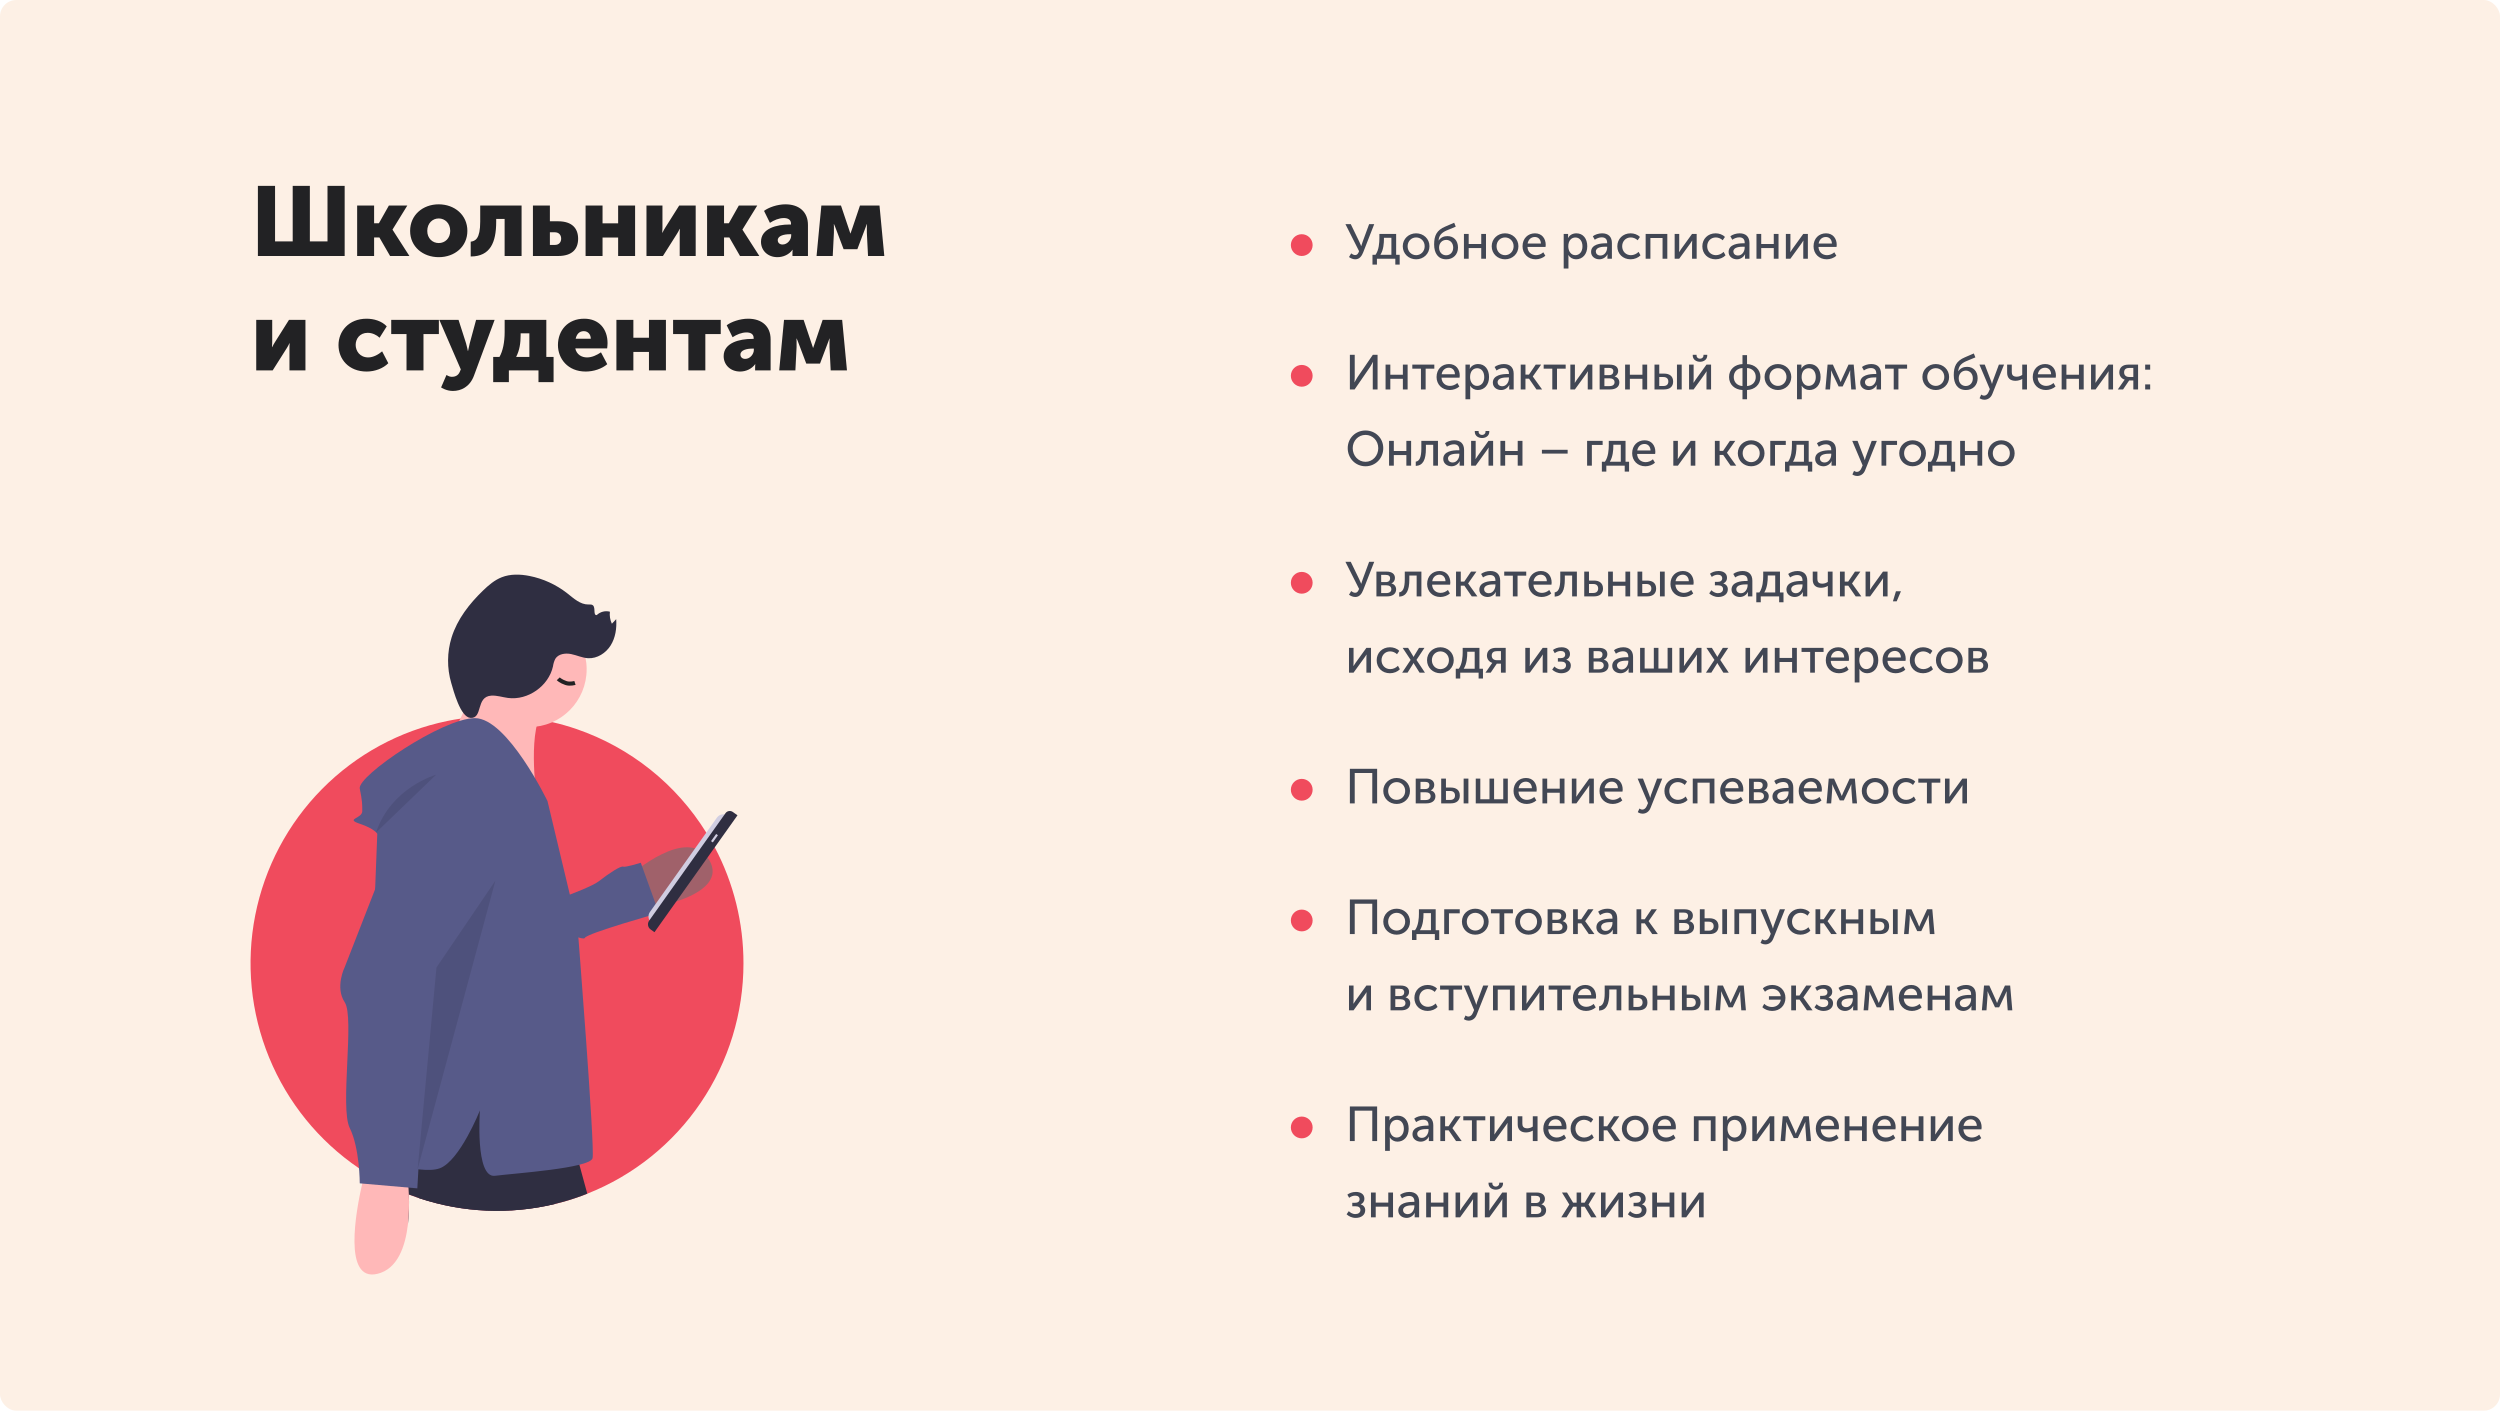 <svg width="918" height="518" viewBox="0 0 918 518" fill="none" xmlns="http://www.w3.org/2000/svg">
<rect width="918" height="518" rx="6" fill="#FDF0E5"/>
<path d="M273 353.75C273.003 372.001 267.535 389.831 257.306 404.916C247.078 420.001 232.564 431.642 215.655 438.323C214.329 438.857 212.978 439.355 211.621 439.815C210.105 440.337 208.573 440.816 207.025 441.252C205.949 441.553 204.863 441.835 203.767 442.099C187.266 446.071 169.989 445.331 153.885 439.962C152.62 439.539 151.367 439.084 150.126 438.612C148.457 437.967 146.807 437.273 145.187 436.53C145.065 436.481 144.949 436.426 144.833 436.371C144.197 436.076 143.58 435.781 142.95 435.468H142.944C142.082 435.051 141.228 434.617 140.383 434.167C138.439 433.135 136.538 432.036 134.68 430.87C133.714 430.268 132.763 429.644 131.826 428.997C117.075 418.993 105.591 404.839 98.813 388.308C92.035 371.777 90.265 353.605 93.724 336.068C97.183 318.531 105.717 302.409 118.258 289.723C130.798 277.036 146.787 268.349 164.221 264.75C165.816 264.419 167.428 264.132 169.055 263.891C170.076 263.731 171.109 263.596 172.142 263.479C172.882 263.393 173.621 263.314 174.373 263.252H174.379C176.39 263.068 178.419 262.953 180.467 262.908C180.748 262.902 181.029 262.896 181.317 262.89C181.475 262.89 181.634 262.884 181.793 262.89H181.799C182.044 262.884 182.288 262.884 182.539 262.884C183.566 262.884 184.593 262.902 185.613 262.939C187.863 263.013 190.088 263.168 192.288 263.406C193.559 263.541 194.812 263.706 196.065 263.891C196.206 263.915 196.353 263.934 196.493 263.958C196.909 264.026 197.331 264.093 197.746 264.167C198.626 264.308 199.5 264.474 200.374 264.652C201.193 264.818 202.006 264.99 202.819 265.174C205.824 265.862 208.79 266.709 211.707 267.709C231.471 274.497 248.297 287.927 259.345 305.732C259.657 306.229 259.963 306.733 260.262 307.242C260.494 307.623 260.714 308.004 260.934 308.391C261.014 308.519 261.087 308.648 261.154 308.777C261.203 308.851 261.24 308.925 261.283 308.998C261.686 309.704 262.077 310.423 262.456 311.141C269.401 324.259 273.022 338.893 273 353.75Z" fill="#F04B5D"/>
<path d="M231.582 321.296C231.582 321.296 252.58 302.754 260.38 315.714C268.181 328.674 238.526 333.92 236.813 333.25C235.099 332.58 231.582 321.296 231.582 321.296Z" fill="#A0616A"/>
<path d="M190.738 335.047C190.738 335.047 215.587 326.93 219.825 323.633C224.062 320.336 227.966 317.9 228.823 318.235C229.679 318.57 235.296 316.803 235.296 316.803L241.952 335.261C241.952 335.261 215.39 342.707 214.723 344.428C214.056 346.149 190.738 335.047 190.738 335.047Z" fill="#575A89"/>
<path d="M203.767 442.099C187.266 446.071 169.989 445.331 153.885 439.962L154.985 429.513L156.006 419.751L171.317 395.972L176.225 388.353L196.45 395.739L198.51 408.785L201.792 429.593L203.767 442.099Z" fill="#2F2E41"/>
<path d="M215.654 438.323C214.328 438.857 212.977 439.355 211.62 439.815C210.104 440.337 208.572 440.816 207.024 441.252C205.948 441.553 204.862 441.835 203.766 442.099C187.266 446.071 169.988 445.331 153.884 439.962C152.619 439.539 151.366 439.084 150.125 438.612C150.294 442.247 150.184 445.891 149.795 449.51C148.029 445.269 146.491 440.936 145.186 436.53C145.095 436.236 145.009 435.941 144.924 435.646C144.496 434.161 144.117 432.742 143.775 431.41C143.383 429.869 143.047 428.438 142.766 427.131C141.647 421.998 141.293 418.824 141.293 418.824L153.242 393.897L155.632 394.173L156.622 394.284L162.612 394.971L171.316 395.972L185.417 397.587L198.51 408.786L210.239 418.824C210.239 418.824 211.217 422.164 212.751 427.696C213.582 430.667 214.566 434.271 215.654 438.323Z" fill="#2F2E41"/>
<path d="M194.275 266.986C205.952 266.986 215.418 257.477 215.418 245.748C215.418 234.019 205.952 224.511 194.275 224.511C182.599 224.511 173.133 234.019 173.133 245.748C173.133 257.477 182.599 266.986 194.275 266.986Z" fill="#FFB8B8"/>
<path d="M205 249.254C205 249.254 205.839 250.15 207.81 250.814C209.36 251.335 211.124 250.765 211.124 250.765" stroke="#222224" stroke-width="1.5"/>
<path d="M177 246.817L165.936 270.594L197.001 292.208C197.001 292.208 193.344 266.467 200.233 259.948C207.122 253.429 177 246.817 177 246.817Z" fill="#FFB8B8"/>
<path d="M201.046 294.171C201.046 294.171 186.338 263.7 174.388 263.7C162.438 263.7 131.184 284.937 132.103 289.554C133.022 294.171 133.022 295.094 133.022 297.864C133.022 300.634 126.587 300.634 132.103 302.481C137.618 304.328 138.538 306.175 138.538 306.175L133.941 424.365C133.941 424.365 154.165 431.752 161.519 428.982C168.873 426.212 176.227 407.744 176.227 407.744C176.227 407.744 174.388 432.675 181.742 431.752C189.096 430.828 216.673 428.982 217.592 425.288C218.512 421.595 212.077 340.339 212.077 340.339L201.046 294.171Z" fill="#575A89"/>
<path d="M149.795 449.51V449.522C148.854 457.706 146 466.001 138.537 467.763C125.86 470.759 130.725 444.592 133.011 434.603C133.549 432.276 133.94 430.827 133.94 430.827L134.68 430.87L143.775 431.41L149.569 431.754C149.569 431.754 149.808 433.442 149.991 436.088C150.046 436.856 150.095 437.703 150.125 438.612C150.295 442.247 150.184 445.891 149.795 449.51Z" fill="#FFB8B8"/>
<path d="M153.245 286.784L126.587 355.113C126.587 355.113 122.91 362.5 126.587 368.04C130.264 373.58 124.749 406.821 128.426 414.208C132.103 421.595 132.103 434.522 132.103 434.522L153.245 436.368L157.842 355.113L181.742 303.404C181.742 303.404 179.903 282.167 153.245 286.784Z" fill="#575A89"/>
<path opacity="0.1" d="M160.14 284.476C160.14 284.476 143.594 289.092 138.078 305.713L160.14 284.476Z" fill="black"/>
<path d="M180.419 255.437C182.476 255.314 184.484 256.012 186.527 256.285C193.835 257.259 201.438 251.932 203.052 244.706C203.181 243.744 203.467 242.81 203.897 241.94C205.022 240.095 207.584 239.744 209.695 240.168C211.807 240.592 213.809 241.585 215.959 241.698C219.28 241.873 222.468 239.82 224.237 236.992C226.007 234.164 226.508 230.685 226.269 227.354L224.677 229.032C224.03 227.657 223.781 226.128 223.956 224.618C223.113 224.392 222.226 224.388 221.38 224.605C220.534 224.823 219.758 225.254 219.126 225.859C217.723 226.009 218.782 223.244 217.739 222.289C217.303 221.888 216.633 221.964 216.042 221.97C213.056 221.999 210.641 219.704 208.288 217.858C204.211 214.665 199.443 212.48 194.37 211.481C190.998 210.82 187.413 210.714 184.215 211.975C181.589 213.011 179.391 214.898 177.357 216.862C172.351 221.697 167.918 227.379 165.835 234.034C164.142 239.485 164.094 245.318 165.698 250.797C166.537 253.642 169.066 263.386 172.769 263.613C177.421 263.898 174.628 255.784 180.419 255.437Z" fill="#2F2E41"/>
<path opacity="0.1" d="M181.922 323.359L160.272 355.255L153.348 429.342L181.922 323.359Z" fill="black"/>
<path d="M239.307 338.839C238.696 338.402 238.284 337.739 238.161 336.997C238.037 336.254 238.212 335.492 238.647 334.879L263.271 300.212C263.707 299.6 264.367 299.185 265.106 299.061C265.845 298.937 266.604 299.113 267.214 299.55L239.307 338.839L239.307 338.839Z" fill="#D0CDE1"/>
<path d="M240.318 342.304L238.894 341.283C238.4 340.929 238.066 340.393 237.966 339.792C237.866 339.19 238.008 338.574 238.36 338.078L266.396 298.607C266.694 298.188 267.145 297.905 267.65 297.82C268.155 297.735 268.674 297.856 269.091 298.154L270.805 299.383L240.318 342.304L240.318 342.304Z" fill="#2F2E41"/>
<path d="M261.093 308.865L261.75 309.336L263.626 306.695L262.969 306.224L261.093 308.865Z" fill="#D0CDE1"/>
<path d="M94.7 94H126.56V68.26H120.26V88.636H113.78V68.26H107.48V88.636H101V68.26H94.7V94ZM131.143 94H137.371V87.196H139.315L143.239 94H150.331L144.139 84.352V84.28L149.575 75.46H142.807L139.135 81.976H137.371V75.46H131.143V94ZM150.595 84.784C150.595 90.58 155.275 94.432 161.107 94.432C166.939 94.432 171.619 90.58 171.619 84.784C171.619 78.952 166.939 75.028 161.071 75.028C155.275 75.028 150.595 78.952 150.595 84.784ZM156.895 84.784C156.895 81.976 158.839 80.212 161.107 80.212C163.375 80.212 165.319 81.976 165.319 84.784C165.319 87.556 163.375 89.248 161.107 89.248C158.839 89.248 156.895 87.556 156.895 84.784ZM172.841 94.18C180.041 94.18 182.201 88.996 182.201 81.436V80.392H185.297V94H191.525V75.46H176.333V81.4C176.333 87.772 174.497 88.528 172.841 88.744V94.18ZM195.69 94H204.942C210.126 94 212.286 91.444 212.286 87.664C212.286 83.92 210.126 81.256 204.942 81.256H201.918V75.46H195.69V94ZM201.918 89.932V85.288H203.682C205.266 85.288 206.058 86.332 206.058 87.628C206.058 88.924 205.266 89.932 203.79 89.932H201.918ZM215.026 94H221.254V87.232H226.978V94H233.206V75.46H226.978V82.012H221.254V75.46H215.026V94ZM237.385 94H243.433L248.581 85.864C248.869 85.36 249.265 84.784 249.589 84.028H249.661C249.589 84.748 249.589 85.468 249.589 85.9V94H255.457V75.46H249.409L244.261 83.632C243.937 84.172 243.577 84.712 243.253 85.468H243.181C243.217 85 243.253 84.28 243.253 83.632V75.46H237.385V94ZM259.639 94H265.867V87.196H267.811L271.735 94H278.827L272.635 84.352V84.28L278.071 75.46H271.303L267.631 81.976H265.867V75.46H259.639V94ZM279.436 88.78C279.436 91.984 281.92 94.432 285.484 94.432C287.608 94.432 289.768 93.46 290.992 91.732H291.064C291.064 91.732 290.992 92.272 290.992 92.884V94H296.68V82.588C296.68 77.872 293.512 75.028 288.4 75.028C285.376 75.028 282.136 76.216 280.552 77.44L282.712 81.832C284.188 80.86 286.024 80.068 287.824 80.068C289.192 80.068 290.452 80.572 290.452 82.12V82.444H289.912C285.34 82.444 279.436 83.812 279.436 88.78ZM285.592 88.204C285.592 86.512 288.04 86.008 289.948 86.008H290.524V86.512C290.524 88.024 289.156 89.788 287.356 89.788C286.204 89.788 285.592 89.068 285.592 88.204ZM299.839 94H305.779L306.211 85.468C306.283 84.028 306.175 82.3 306.175 82.3H306.247C306.247 82.3 306.931 83.848 307.327 85.036L309.775 91.516H314.815L317.263 85.036C317.731 83.884 318.271 82.3 318.271 82.3H318.343C318.343 82.3 318.271 84.028 318.307 85.468L318.739 94H324.715L322.951 75.46H315.787L313.051 83.596C312.727 84.532 312.295 85.756 312.295 85.756H312.259C312.259 85.756 311.863 84.532 311.539 83.596L308.803 75.46H301.603L299.839 94ZM94.088 136H100.136L105.284 127.864C105.572 127.36 105.968 126.784 106.292 126.028H106.364C106.292 126.748 106.292 127.468 106.292 127.9V136H112.16V117.46H106.112L100.964 125.632C100.64 126.172 100.28 126.712 99.956 127.468H99.884C99.92 127 99.956 126.28 99.956 125.632V117.46H94.088V136ZM124.298 126.712C124.298 131.824 128.006 136.432 134.63 136.432C137.726 136.432 140.75 135.244 142.586 133.372L140.318 129.016C138.986 130.168 137.042 131.248 135.242 131.248C132.11 131.248 130.598 128.836 130.598 126.64C130.598 124.444 132.074 122.212 135.026 122.212C136.646 122.212 138.302 122.968 139.382 124.012L142.01 119.836C140.174 117.856 137.222 117.028 134.63 117.028C127.97 117.028 124.298 121.744 124.298 126.712ZM149.273 136H155.501V122.68H161.153V117.46H143.657V122.68H149.273V136ZM163.948 137.692L161.968 142.264C161.968 142.264 163.84 143.56 166.288 143.56C169.24 143.56 172.48 142.12 174.028 137.98L181.624 117.46H174.82L172.48 126.1C172.228 127.108 171.868 128.872 171.868 128.872H171.796C171.796 128.872 171.436 127 171.112 125.992L168.376 117.46H161.32L169.204 135.64L168.844 136.504C168.196 138.088 166.864 138.376 165.856 138.376C164.956 138.376 163.948 137.692 163.948 137.692ZM189.522 131.068C190.818 128.584 191.178 125.884 191.178 123.076V122.392H194.382V131.068H189.522ZM181.098 131.068V140.32H186.858V136H197.73V140.32H203.274V131.068H200.61V117.46H185.31V121.924C185.31 125.668 184.626 128.98 183.402 131.068H181.098ZM204.876 126.712C204.876 131.644 208.44 136.432 215.064 136.432C217.908 136.432 220.968 135.46 222.984 133.732L220.68 129.376C219.168 130.384 217.404 131.248 215.568 131.248C213.588 131.248 211.716 130.204 211.248 127.936H222.948C223.02 127.288 223.092 126.64 223.092 125.992C223.092 120.844 219.996 117.028 214.524 117.028C208.548 117.028 204.876 121.276 204.876 126.712ZM211.392 124.372C211.716 122.896 212.58 121.6 214.38 121.6C215.964 121.6 216.936 122.86 216.936 124.372H211.392ZM226.346 136H232.574V129.232H238.298V136H244.526V117.46H238.298V124.012H232.574V117.46H226.346V136ZM252.773 136H259.001V122.68H264.653V117.46H247.157V122.68H252.773V136ZM265.725 130.78C265.725 133.984 268.209 136.432 271.773 136.432C273.897 136.432 276.057 135.46 277.281 133.732H277.353C277.353 133.732 277.281 134.272 277.281 134.884V136H282.969V124.588C282.969 119.872 279.801 117.028 274.689 117.028C271.665 117.028 268.425 118.216 266.841 119.44L269.001 123.832C270.477 122.86 272.313 122.068 274.113 122.068C275.481 122.068 276.741 122.572 276.741 124.12V124.444H276.201C271.629 124.444 265.725 125.812 265.725 130.78ZM271.881 130.204C271.881 128.512 274.329 128.008 276.237 128.008H276.813V128.512C276.813 130.024 275.445 131.788 273.645 131.788C272.493 131.788 271.881 131.068 271.881 130.204ZM286.128 136H292.068L292.5 127.468C292.572 126.028 292.464 124.3 292.464 124.3H292.536C292.536 124.3 293.22 125.848 293.616 127.036L296.064 133.516H301.104L303.552 127.036C304.02 125.884 304.56 124.3 304.56 124.3H304.632C304.632 124.3 304.56 126.028 304.596 127.468L305.028 136H311.004L309.24 117.46H302.076L299.34 125.596C299.016 126.532 298.584 127.756 298.584 127.756H298.548C298.548 127.756 298.152 126.532 297.828 125.596L295.092 117.46H287.892L286.128 136Z" fill="#222224"/>
<path d="M495.674 295H497.456V283.84H503.9V295H505.682V282.292H495.674V295ZM507.94 290.428C507.94 293.2 510.136 295.216 512.854 295.216C515.554 295.216 517.75 293.2 517.75 290.428C517.75 287.674 515.554 285.676 512.836 285.676C510.136 285.676 507.94 287.674 507.94 290.428ZM509.722 290.428C509.722 288.538 511.126 287.188 512.854 287.188C514.564 287.188 515.986 288.538 515.986 290.428C515.986 292.336 514.564 293.704 512.854 293.704C511.126 293.704 509.722 292.336 509.722 290.428ZM519.854 295H523.742C525.722 295 527.09 294.1 527.09 292.408C527.09 291.4 526.496 290.518 525.362 290.248V290.23C526.19 289.87 526.658 289.114 526.658 288.232C526.658 286.702 525.452 285.892 523.616 285.892H519.854V295ZM521.6 289.744V287.098H523.256C524.354 287.098 524.876 287.53 524.876 288.358C524.876 289.204 524.354 289.744 523.31 289.744H521.6ZM521.6 293.776V290.914H523.454C524.66 290.914 525.326 291.454 525.326 292.354C525.326 293.2 524.732 293.776 523.472 293.776H521.6ZM537.449 295H539.195V285.892H537.449V295ZM529.205 295H532.715C535.001 295 536.045 293.83 536.045 292.12C536.045 290.05 534.623 289.186 532.733 289.186H530.951V285.892H529.205V295ZM530.951 293.74V290.446H532.463C533.723 290.446 534.281 291.13 534.281 292.102C534.281 293.056 533.741 293.74 532.481 293.74H530.951ZM541.897 295H553.669V285.892H551.995V293.488H548.629V285.892H546.937V293.488H543.571V285.892H541.897V295ZM555.77 290.446C555.77 293.146 557.75 295.216 560.612 295.216C561.872 295.216 563.258 294.73 564.14 293.92L563.402 292.642C562.682 293.29 561.692 293.704 560.72 293.704C559.082 293.704 557.678 292.642 557.588 290.68H564.212C564.248 290.428 564.284 290.176 564.284 289.942C564.284 287.602 562.916 285.676 560.342 285.676C557.75 285.676 555.77 287.548 555.77 290.446ZM557.642 289.42C557.894 287.908 558.956 287.026 560.306 287.026C561.494 287.026 562.466 287.854 562.52 289.42H557.642ZM566.383 295H568.129V291.094H572.737V295H574.483V285.892H572.737V289.6H568.129V285.892H566.383V295ZM577.176 295H578.85L582.792 289.564C583.08 289.132 583.53 288.52 583.584 288.358H583.62C583.62 288.502 583.566 289.132 583.566 289.564V295H585.258V285.892H583.566L579.642 291.328C579.336 291.76 578.904 292.39 578.832 292.552H578.796C578.814 292.462 578.85 291.814 578.85 291.328V285.892H577.176V295ZM587.34 290.446C587.34 293.146 589.32 295.216 592.182 295.216C593.442 295.216 594.828 294.73 595.71 293.92L594.972 292.642C594.252 293.29 593.262 293.704 592.29 293.704C590.652 293.704 589.248 292.642 589.158 290.68H595.782C595.818 290.428 595.854 290.176 595.854 289.942C595.854 287.602 594.486 285.676 591.912 285.676C589.32 285.676 587.34 287.548 587.34 290.446ZM589.212 289.42C589.464 287.908 590.526 287.026 591.876 287.026C593.064 287.026 594.036 287.854 594.09 289.42H589.212ZM602.004 296.89L601.392 298.222C601.392 298.222 602.13 298.78 603.138 298.78C604.416 298.78 605.55 298.06 606.09 296.638L610.374 285.892H608.484L606.27 291.868C606.108 292.336 605.964 292.948 605.964 292.948H605.928C605.928 292.948 605.766 292.3 605.586 291.85L603.3 285.892H601.338L605.154 294.892L604.704 295.936C604.362 296.764 603.768 297.286 603.048 297.286C602.508 297.286 602.004 296.89 602.004 296.89ZM611.176 290.446C611.176 293.182 613.174 295.216 616.054 295.216C617.476 295.216 618.862 294.64 619.69 293.758L618.988 292.48C618.286 293.218 617.188 293.704 616.18 293.704C614.29 293.704 612.958 292.282 612.958 290.428C612.958 288.574 614.29 287.188 616.126 287.188C617.08 287.188 618.034 287.62 618.646 288.232L619.474 287.008C618.61 286.09 617.26 285.676 616.054 285.676C613.192 285.676 611.176 287.746 611.176 290.446ZM621.579 295H623.325V287.386H627.789V295H629.535V285.892H621.579V295ZM631.637 290.446C631.637 293.146 633.617 295.216 636.479 295.216C637.739 295.216 639.125 294.73 640.007 293.92L639.269 292.642C638.549 293.29 637.559 293.704 636.587 293.704C634.949 293.704 633.545 292.642 633.455 290.68H640.079C640.115 290.428 640.151 290.176 640.151 289.942C640.151 287.602 638.783 285.676 636.209 285.676C633.617 285.676 631.637 287.548 631.637 290.446ZM633.509 289.42C633.761 287.908 634.823 287.026 636.173 287.026C637.361 287.026 638.333 287.854 638.387 289.42H633.509ZM642.25 295H646.138C648.118 295 649.486 294.1 649.486 292.408C649.486 291.4 648.892 290.518 647.758 290.248V290.23C648.586 289.87 649.054 289.114 649.054 288.232C649.054 286.702 647.848 285.892 646.012 285.892H642.25V295ZM643.996 289.744V287.098H645.652C646.75 287.098 647.272 287.53 647.272 288.358C647.272 289.204 646.75 289.744 645.706 289.744H643.996ZM643.996 293.776V290.914H645.85C647.056 290.914 647.722 291.454 647.722 292.354C647.722 293.2 647.128 293.776 645.868 293.776H643.996ZM650.846 292.516C650.846 294.226 652.304 295.216 653.888 295.216C655.238 295.216 656.354 294.406 656.876 293.362H656.912C656.912 293.362 656.858 293.668 656.858 294.082V295H658.496V289.24C658.496 286.936 657.182 285.676 654.896 285.676C653.618 285.676 652.232 286.144 651.494 286.756L652.196 288.034C652.934 287.512 653.852 287.152 654.752 287.152C655.886 287.152 656.75 287.656 656.75 289.15V289.33H656.282C654.392 289.33 650.846 289.654 650.846 292.516ZM652.592 292.372C652.592 290.698 655.004 290.59 656.3 290.59H656.75V290.932C656.75 292.282 655.832 293.83 654.302 293.83C653.168 293.83 652.592 293.092 652.592 292.372ZM660.483 290.446C660.483 293.146 662.463 295.216 665.325 295.216C666.585 295.216 667.971 294.73 668.853 293.92L668.115 292.642C667.395 293.29 666.405 293.704 665.433 293.704C663.795 293.704 662.391 292.642 662.301 290.68H668.925C668.961 290.428 668.997 290.176 668.997 289.942C668.997 287.602 667.629 285.676 665.055 285.676C662.463 285.676 660.483 287.548 660.483 290.446ZM662.355 289.42C662.607 287.908 663.669 287.026 665.019 287.026C666.207 287.026 667.179 287.854 667.233 289.42H662.355ZM670.718 295H672.41L672.806 289.582C672.842 289.042 672.788 288.016 672.788 288.016H672.824C672.824 288.016 673.112 288.7 673.4 289.366L675.56 293.902H677.054L679.214 289.348C679.556 288.646 679.79 288.016 679.79 288.016H679.826C679.826 288.016 679.79 289.042 679.808 289.582L680.204 295H681.896L681.104 285.892H679.196L676.82 291.04C676.586 291.598 676.316 292.264 676.316 292.264H676.28C676.28 292.264 676.028 291.58 675.776 291.04L673.454 285.892H671.51L670.718 295ZM683.651 290.428C683.651 293.2 685.847 295.216 688.565 295.216C691.265 295.216 693.461 293.2 693.461 290.428C693.461 287.674 691.265 285.676 688.547 285.676C685.847 285.676 683.651 287.674 683.651 290.428ZM685.433 290.428C685.433 288.538 686.837 287.188 688.565 287.188C690.275 287.188 691.697 288.538 691.697 290.428C691.697 292.336 690.275 293.704 688.565 293.704C686.837 293.704 685.433 292.336 685.433 290.428ZM694.971 290.446C694.971 293.182 696.969 295.216 699.849 295.216C701.271 295.216 702.657 294.64 703.485 293.758L702.783 292.48C702.081 293.218 700.983 293.704 699.975 293.704C698.085 293.704 696.753 292.282 696.753 290.428C696.753 288.574 698.085 287.188 699.921 287.188C700.875 287.188 701.829 287.62 702.441 288.232L703.269 287.008C702.405 286.09 701.055 285.676 699.849 285.676C696.987 285.676 694.971 287.746 694.971 290.446ZM707.569 295H709.297V287.386H712.483V285.892H704.401V287.386H707.569V295ZM714.198 295H715.872L719.814 289.564C720.102 289.132 720.552 288.52 720.606 288.358H720.642C720.642 288.502 720.588 289.132 720.588 289.564V295H722.28V285.892H720.588L716.664 291.328C716.358 291.76 715.926 292.39 715.854 292.552H715.818C715.836 292.462 715.872 291.814 715.872 291.328V285.892H714.198V295Z" fill="#424754"/>
<path d="M495.674 343H497.456V331.84H503.9V343H505.682V330.292H495.674V343ZM507.94 338.428C507.94 341.2 510.136 343.216 512.854 343.216C515.554 343.216 517.75 341.2 517.75 338.428C517.75 335.674 515.554 333.676 512.836 333.676C510.136 333.676 507.94 335.674 507.94 338.428ZM509.722 338.428C509.722 336.538 511.126 335.188 512.854 335.188C514.564 335.188 515.986 336.538 515.986 338.428C515.986 340.336 514.564 341.704 512.854 341.704C511.126 341.704 509.722 340.336 509.722 338.428ZM521.407 341.56C522.559 339.76 522.703 337.168 522.703 335.8V335.314H525.439V341.56H521.407ZM518.491 341.56V345.16H520.129V343H526.879V345.16H528.481V341.56H527.185V333.892H521.029V335.566C521.029 336.97 520.885 339.814 519.607 341.56H518.491ZM530.313 343H532.059V335.386H536.019V333.892H530.313V343ZM536.82 338.428C536.82 341.2 539.016 343.216 541.734 343.216C544.434 343.216 546.63 341.2 546.63 338.428C546.63 335.674 544.434 333.676 541.716 333.676C539.016 333.676 536.82 335.674 536.82 338.428ZM538.602 338.428C538.602 336.538 540.006 335.188 541.734 335.188C543.444 335.188 544.866 336.538 544.866 338.428C544.866 340.336 543.444 341.704 541.734 341.704C540.006 341.704 538.602 340.336 538.602 338.428ZM550.632 343H552.36V335.386H555.546V333.892H547.464V335.386H550.632V343ZM556.367 338.428C556.367 341.2 558.563 343.216 561.281 343.216C563.981 343.216 566.177 341.2 566.177 338.428C566.177 335.674 563.981 333.676 561.263 333.676C558.563 333.676 556.367 335.674 556.367 338.428ZM558.149 338.428C558.149 336.538 559.553 335.188 561.281 335.188C562.991 335.188 564.413 336.538 564.413 338.428C564.413 340.336 562.991 341.704 561.281 341.704C559.553 341.704 558.149 340.336 558.149 338.428ZM568.282 343H572.17C574.15 343 575.518 342.1 575.518 340.408C575.518 339.4 574.924 338.518 573.79 338.248V338.23C574.618 337.87 575.086 337.114 575.086 336.232C575.086 334.702 573.88 333.892 572.044 333.892H568.282V343ZM570.028 337.744V335.098H571.684C572.782 335.098 573.304 335.53 573.304 336.358C573.304 337.204 572.782 337.744 571.738 337.744H570.028ZM570.028 341.776V338.914H571.882C573.088 338.914 573.754 339.454 573.754 340.354C573.754 341.2 573.16 341.776 571.9 341.776H570.028ZM577.633 343H579.379V339.058H580.693L583.411 343H585.481L582.079 338.266V338.23L585.121 333.892H583.141L580.657 337.564H579.379V333.892H577.633V343ZM586.194 340.516C586.194 342.226 587.652 343.216 589.236 343.216C590.586 343.216 591.702 342.406 592.224 341.362H592.26C592.26 341.362 592.206 341.668 592.206 342.082V343H593.844V337.24C593.844 334.936 592.53 333.676 590.244 333.676C588.966 333.676 587.58 334.144 586.842 334.756L587.544 336.034C588.282 335.512 589.2 335.152 590.1 335.152C591.234 335.152 592.098 335.656 592.098 337.15V337.33H591.63C589.74 337.33 586.194 337.654 586.194 340.516ZM587.94 340.372C587.94 338.698 590.352 338.59 591.648 338.59H592.098V338.932C592.098 340.282 591.18 341.83 589.65 341.83C588.516 341.83 587.94 341.092 587.94 340.372ZM600.924 343H602.67V339.058H603.984L606.702 343H608.772L605.37 338.266V338.23L608.412 333.892H606.432L603.948 337.564H602.67V333.892H600.924V343ZM614.829 343H618.717C620.697 343 622.065 342.1 622.065 340.408C622.065 339.4 621.471 338.518 620.337 338.248V338.23C621.165 337.87 621.633 337.114 621.633 336.232C621.633 334.702 620.427 333.892 618.591 333.892H614.829V343ZM616.575 337.744V335.098H618.231C619.329 335.098 619.851 335.53 619.851 336.358C619.851 337.204 619.329 337.744 618.285 337.744H616.575ZM616.575 341.776V338.914H618.429C619.635 338.914 620.301 339.454 620.301 340.354C620.301 341.2 619.707 341.776 618.447 341.776H616.575ZM632.424 343H634.17V333.892H632.424V343ZM624.18 343H627.69C629.976 343 631.02 341.83 631.02 340.12C631.02 338.05 629.598 337.186 627.708 337.186H625.926V333.892H624.18V343ZM625.926 341.74V338.446H627.438C628.698 338.446 629.256 339.13 629.256 340.102C629.256 341.056 628.716 341.74 627.456 341.74H625.926ZM636.871 343H638.617V335.386H643.081V343H644.827V333.892H636.871V343ZM647.074 344.89L646.462 346.222C646.462 346.222 647.2 346.78 648.208 346.78C649.486 346.78 650.62 346.06 651.16 344.638L655.444 333.892H653.554L651.34 339.868C651.178 340.336 651.034 340.948 651.034 340.948H650.998C650.998 340.948 650.836 340.3 650.656 339.85L648.37 333.892H646.408L650.224 342.892L649.774 343.936C649.432 344.764 648.838 345.286 648.118 345.286C647.578 345.286 647.074 344.89 647.074 344.89ZM656.246 338.446C656.246 341.182 658.244 343.216 661.124 343.216C662.546 343.216 663.932 342.64 664.76 341.758L664.058 340.48C663.356 341.218 662.258 341.704 661.25 341.704C659.36 341.704 658.028 340.282 658.028 338.428C658.028 336.574 659.36 335.188 661.196 335.188C662.15 335.188 663.104 335.62 663.716 336.232L664.544 335.008C663.68 334.09 662.33 333.676 661.124 333.676C658.262 333.676 656.246 335.746 656.246 338.446ZM666.649 343H668.395V339.058H669.709L672.427 343H674.497L671.095 338.266V338.23L674.137 333.892H672.157L669.673 337.564H668.395V333.892H666.649V343ZM676.053 343H677.799V339.094H682.407V343H684.153V333.892H682.407V337.6H677.799V333.892H676.053V343ZM695.09 343H696.836V333.892H695.09V343ZM686.846 343H690.356C692.642 343 693.686 341.83 693.686 340.12C693.686 338.05 692.264 337.186 690.374 337.186H688.592V333.892H686.846V343ZM688.592 341.74V338.446H690.104C691.364 338.446 691.922 339.13 691.922 340.102C691.922 341.056 691.382 341.74 690.122 341.74H688.592ZM699.16 343H700.852L701.248 337.582C701.284 337.042 701.23 336.016 701.23 336.016H701.266C701.266 336.016 701.554 336.7 701.842 337.366L704.002 341.902H705.496L707.656 337.348C707.998 336.646 708.232 336.016 708.232 336.016H708.268C708.268 336.016 708.232 337.042 708.25 337.582L708.646 343H710.338L709.546 333.892H707.638L705.262 339.04C705.028 339.598 704.758 340.264 704.758 340.264H704.722C704.722 340.264 704.47 339.58 704.218 339.04L701.896 333.892H699.952L699.16 343ZM495.35 371H497.024L500.966 365.564C501.254 365.132 501.704 364.52 501.758 364.358H501.794C501.794 364.502 501.74 365.132 501.74 365.564V371H503.432V361.892H501.74L497.816 367.328C497.51 367.76 497.078 368.39 497.006 368.552H496.97C496.988 368.462 497.024 367.814 497.024 367.328V361.892H495.35V371ZM510.608 371H514.496C516.476 371 517.844 370.1 517.844 368.408C517.844 367.4 517.25 366.518 516.116 366.248V366.23C516.944 365.87 517.412 365.114 517.412 364.232C517.412 362.702 516.206 361.892 514.37 361.892H510.608V371ZM512.354 365.744V363.098H514.01C515.108 363.098 515.63 363.53 515.63 364.358C515.63 365.204 515.108 365.744 514.064 365.744H512.354ZM512.354 369.776V366.914H514.208C515.414 366.914 516.08 367.454 516.08 368.354C516.08 369.2 515.486 369.776 514.226 369.776H512.354ZM519.365 366.446C519.365 369.182 521.363 371.216 524.243 371.216C525.665 371.216 527.051 370.64 527.879 369.758L527.177 368.48C526.475 369.218 525.377 369.704 524.369 369.704C522.479 369.704 521.147 368.282 521.147 366.428C521.147 364.574 522.479 363.188 524.315 363.188C525.269 363.188 526.223 363.62 526.835 364.232L527.663 363.008C526.799 362.09 525.449 361.676 524.243 361.676C521.381 361.676 519.365 363.746 519.365 366.446ZM531.964 371H533.692V363.386H536.878V361.892H528.796V363.386H531.964V371ZM538.142 372.89L537.53 374.222C537.53 374.222 538.268 374.78 539.276 374.78C540.554 374.78 541.688 374.06 542.228 372.638L546.512 361.892H544.622L542.408 367.868C542.246 368.336 542.102 368.948 542.102 368.948H542.066C542.066 368.948 541.904 368.3 541.724 367.85L539.438 361.892H537.476L541.292 370.892L540.842 371.936C540.5 372.764 539.906 373.286 539.186 373.286C538.646 373.286 538.142 372.89 538.142 372.89ZM548.225 371H549.971V363.386H554.435V371H556.181V361.892H548.225V371ZM558.877 371H560.551L564.493 365.564C564.781 365.132 565.231 364.52 565.285 364.358H565.321C565.321 364.502 565.267 365.132 565.267 365.564V371H566.959V361.892H565.267L561.343 367.328C561.037 367.76 560.605 368.39 560.533 368.552H560.497C560.515 368.462 560.551 367.814 560.551 367.328V361.892H558.877V371ZM571.831 371H573.559V363.386H576.745V361.892H568.663V363.386H571.831V371ZM577.567 366.446C577.567 369.146 579.547 371.216 582.409 371.216C583.669 371.216 585.055 370.73 585.937 369.92L585.199 368.642C584.479 369.29 583.489 369.704 582.517 369.704C580.879 369.704 579.475 368.642 579.385 366.68H586.009C586.045 366.428 586.081 366.176 586.081 365.942C586.081 363.602 584.713 361.676 582.139 361.676C579.547 361.676 577.567 363.548 577.567 366.446ZM579.439 365.42C579.691 363.908 580.753 363.026 582.103 363.026C583.291 363.026 584.263 363.854 584.317 365.42H579.439ZM587.19 371.09C589.872 370.946 590.916 368.822 590.916 364.7V363.332H593.598V371H595.344V361.892H589.242V364.7C589.242 367.994 588.522 369.326 587.19 369.524V371.09ZM598.041 371H601.587C603.891 371 604.935 369.83 604.935 368.12C604.935 366.05 603.513 365.186 601.623 365.186H599.787V361.892H598.041V371ZM599.787 369.74V366.446H601.353C602.613 366.446 603.153 367.13 603.153 368.102C603.153 369.056 602.613 369.74 601.353 369.74H599.787ZM606.813 371H608.559V367.094H613.167V371H614.913V361.892H613.167V365.6H608.559V361.892H606.813V371ZM625.85 371H627.596V361.892H625.85V371ZM617.606 371H621.116C623.402 371 624.446 369.83 624.446 368.12C624.446 366.05 623.024 365.186 621.134 365.186H619.352V361.892H617.606V371ZM619.352 369.74V366.446H620.864C622.124 366.446 622.682 367.13 622.682 368.102C622.682 369.056 622.142 369.74 620.882 369.74H619.352ZM629.919 371H631.611L632.007 365.582C632.043 365.042 631.989 364.016 631.989 364.016H632.025C632.025 364.016 632.313 364.7 632.601 365.366L634.761 369.902H636.255L638.415 365.348C638.757 364.646 638.991 364.016 638.991 364.016H639.027C639.027 364.016 638.991 365.042 639.009 365.582L639.405 371H641.097L640.305 361.892H638.397L636.021 367.04C635.787 367.598 635.517 368.264 635.517 368.264H635.481C635.481 368.264 635.229 367.58 634.977 367.04L632.655 361.892H630.711L629.919 371ZM647.136 369.848C648.09 370.766 649.44 371.216 650.754 371.216C653.616 371.216 655.614 369.182 655.614 366.446C655.614 363.746 653.634 361.676 650.79 361.676C649.512 361.676 648.126 362.09 647.316 362.954L648.108 364.16C648.81 363.494 649.728 363.098 650.736 363.098C652.356 363.098 653.67 364.16 653.904 365.816H649.548V367.076H653.904C653.67 368.678 652.374 369.776 650.682 369.776C649.692 369.776 648.612 369.416 647.82 368.606L647.136 369.848ZM657.737 371H659.483V367.058H660.797L663.515 371H665.585L662.183 366.266V366.23L665.225 361.892H663.245L660.761 365.564H659.483V361.892H657.737V371ZM666.259 369.884C667.015 370.604 668.203 371.216 669.607 371.216C671.479 371.216 673.099 370.262 673.099 368.39C673.099 367.22 672.379 366.536 671.461 366.248V366.212C672.181 365.906 672.793 365.276 672.793 364.142C672.793 362.522 671.443 361.676 669.715 361.676C668.275 361.676 667.249 362.144 666.547 362.666L667.195 363.836C667.897 363.314 668.617 363.044 669.409 363.044C670.417 363.044 671.029 363.512 671.029 364.358C671.029 365.276 670.327 365.672 669.301 365.672H668.347V366.932H669.463C670.741 366.932 671.335 367.436 671.335 368.318C671.335 369.308 670.489 369.812 669.445 369.812C668.347 369.812 667.483 369.164 667.069 368.732L666.259 369.884ZM674.453 368.516C674.453 370.226 675.911 371.216 677.495 371.216C678.845 371.216 679.961 370.406 680.483 369.362H680.519C680.519 369.362 680.465 369.668 680.465 370.082V371H682.103V365.24C682.103 362.936 680.789 361.676 678.503 361.676C677.225 361.676 675.839 362.144 675.101 362.756L675.803 364.034C676.541 363.512 677.459 363.152 678.359 363.152C679.493 363.152 680.357 363.656 680.357 365.15V365.33H679.889C677.999 365.33 674.453 365.654 674.453 368.516ZM676.199 368.372C676.199 366.698 678.611 366.59 679.907 366.59H680.357V366.932C680.357 368.282 679.439 369.83 677.909 369.83C676.775 369.83 676.199 369.092 676.199 368.372ZM684.306 371H685.998L686.394 365.582C686.43 365.042 686.376 364.016 686.376 364.016H686.412C686.412 364.016 686.7 364.7 686.988 365.366L689.148 369.902H690.642L692.802 365.348C693.144 364.646 693.378 364.016 693.378 364.016H693.414C693.414 364.016 693.378 365.042 693.396 365.582L693.792 371H695.484L694.692 361.892H692.784L690.408 367.04C690.174 367.598 689.904 368.264 689.904 368.264H689.868C689.868 368.264 689.616 367.58 689.364 367.04L687.042 361.892H685.098L684.306 371ZM697.238 366.446C697.238 369.146 699.218 371.216 702.08 371.216C703.34 371.216 704.726 370.73 705.608 369.92L704.87 368.642C704.15 369.29 703.16 369.704 702.188 369.704C700.55 369.704 699.146 368.642 699.056 366.68H705.68C705.716 366.428 705.752 366.176 705.752 365.942C705.752 363.602 704.384 361.676 701.81 361.676C699.218 361.676 697.238 363.548 697.238 366.446ZM699.11 365.42C699.362 363.908 700.424 363.026 701.774 363.026C702.962 363.026 703.934 363.854 703.988 365.42H699.11ZM707.852 371H709.598V367.094H714.206V371H715.952V361.892H714.206V365.6H709.598V361.892H707.852V371ZM717.889 368.516C717.889 370.226 719.347 371.216 720.931 371.216C722.281 371.216 723.397 370.406 723.919 369.362H723.955C723.955 369.362 723.901 369.668 723.901 370.082V371H725.539V365.24C725.539 362.936 724.225 361.676 721.939 361.676C720.661 361.676 719.275 362.144 718.537 362.756L719.239 364.034C719.977 363.512 720.895 363.152 721.795 363.152C722.929 363.152 723.793 363.656 723.793 365.15V365.33H723.325C721.435 365.33 717.889 365.654 717.889 368.516ZM719.635 368.372C719.635 366.698 722.047 366.59 723.343 366.59H723.793V366.932C723.793 368.282 722.875 369.83 721.345 369.83C720.211 369.83 719.635 369.092 719.635 368.372ZM727.742 371H729.434L729.83 365.582C729.866 365.042 729.812 364.016 729.812 364.016H729.848C729.848 364.016 730.136 364.7 730.424 365.366L732.584 369.902H734.078L736.238 365.348C736.58 364.646 736.814 364.016 736.814 364.016H736.85C736.85 364.016 736.814 365.042 736.832 365.582L737.228 371H738.92L738.128 361.892H736.22L733.844 367.04C733.61 367.598 733.34 368.264 733.34 368.264H733.304C733.304 368.264 733.052 367.58 732.8 367.04L730.478 361.892H728.534L727.742 371Z" fill="#424754"/>
<path d="M495.674 419H497.456V407.84H503.9V419H505.682V406.292H495.674V419ZM508.604 422.6H510.35V418.46C510.35 417.992 510.278 417.668 510.278 417.668H510.314C510.944 418.64 511.988 419.216 513.14 419.216C515.534 419.216 517.262 417.344 517.262 414.446C517.262 411.62 515.732 409.676 513.266 409.676C511.934 409.676 510.782 410.288 510.206 411.386H510.17C510.17 411.386 510.224 411.08 510.224 410.702V409.892H508.604V422.6ZM510.296 414.482C510.296 412.178 511.556 411.206 512.924 411.206C514.436 411.206 515.498 412.484 515.498 414.464C515.498 416.534 514.31 417.704 512.87 417.704C511.196 417.704 510.296 416.102 510.296 414.482ZM518.658 416.516C518.658 418.226 520.116 419.216 521.7 419.216C523.05 419.216 524.166 418.406 524.688 417.362H524.724C524.724 417.362 524.67 417.668 524.67 418.082V419H526.308V413.24C526.308 410.936 524.994 409.676 522.708 409.676C521.43 409.676 520.044 410.144 519.306 410.756L520.008 412.034C520.746 411.512 521.664 411.152 522.564 411.152C523.698 411.152 524.562 411.656 524.562 413.15V413.33H524.094C522.204 413.33 518.658 413.654 518.658 416.516ZM520.404 416.372C520.404 414.698 522.816 414.59 524.112 414.59H524.562V414.932C524.562 416.282 523.644 417.83 522.114 417.83C520.98 417.83 520.404 417.092 520.404 416.372ZM528.889 419H530.635V415.058H531.949L534.667 419H536.737L533.335 414.266V414.23L536.377 409.892H534.397L531.913 413.564H530.635V409.892H528.889V419ZM540.489 419H542.217V411.386H545.403V409.892H537.321V411.386H540.489V419ZM547.118 419H548.792L552.734 413.564C553.022 413.132 553.472 412.52 553.526 412.358H553.562C553.562 412.502 553.508 413.132 553.508 413.564V419H555.2V409.892H553.508L549.584 415.328C549.278 415.76 548.846 416.39 548.774 416.552H548.738C548.756 416.462 548.792 415.814 548.792 415.328V409.892H547.118V419ZM560.359 415.832C561.259 415.832 562.249 415.526 562.825 415.166H562.861C562.861 415.166 562.843 415.454 562.843 415.706V419H564.589V409.892H562.843V413.672C562.465 413.942 561.727 414.32 560.827 414.32C559.333 414.32 559.009 413.51 559.009 412.61V409.892H557.299V412.862C557.299 414.806 558.415 415.832 560.359 415.832ZM566.703 414.446C566.703 417.146 568.683 419.216 571.545 419.216C572.805 419.216 574.191 418.73 575.073 417.92L574.335 416.642C573.615 417.29 572.625 417.704 571.653 417.704C570.015 417.704 568.611 416.642 568.521 414.68H575.145C575.181 414.428 575.217 414.176 575.217 413.942C575.217 411.602 573.849 409.676 571.275 409.676C568.683 409.676 566.703 411.548 566.703 414.446ZM568.575 413.42C568.827 411.908 569.889 411.026 571.239 411.026C572.427 411.026 573.399 411.854 573.453 413.42H568.575ZM576.723 414.446C576.723 417.182 578.721 419.216 581.601 419.216C583.023 419.216 584.409 418.64 585.237 417.758L584.535 416.48C583.833 417.218 582.735 417.704 581.727 417.704C579.837 417.704 578.505 416.282 578.505 414.428C578.505 412.574 579.837 411.188 581.673 411.188C582.627 411.188 583.581 411.62 584.193 412.232L585.021 411.008C584.157 410.09 582.807 409.676 581.601 409.676C578.739 409.676 576.723 411.746 576.723 414.446ZM587.125 419H588.871V415.058H590.185L592.903 419H594.973L591.571 414.266V414.23L594.613 409.892H592.633L590.149 413.564H588.871V409.892H587.125V419ZM595.549 414.428C595.549 417.2 597.745 419.216 600.463 419.216C603.163 419.216 605.359 417.2 605.359 414.428C605.359 411.674 603.163 409.676 600.445 409.676C597.745 409.676 595.549 411.674 595.549 414.428ZM597.331 414.428C597.331 412.538 598.735 411.188 600.463 411.188C602.173 411.188 603.595 412.538 603.595 414.428C603.595 416.336 602.173 417.704 600.463 417.704C598.735 417.704 597.331 416.336 597.331 414.428ZM606.869 414.446C606.869 417.146 608.849 419.216 611.711 419.216C612.971 419.216 614.357 418.73 615.239 417.92L614.501 416.642C613.781 417.29 612.791 417.704 611.819 417.704C610.181 417.704 608.777 416.642 608.687 414.68H615.311C615.347 414.428 615.383 414.176 615.383 413.942C615.383 411.602 614.015 409.676 611.441 409.676C608.849 409.676 606.869 411.548 606.869 414.446ZM608.741 413.42C608.993 411.908 610.055 411.026 611.405 411.026C612.593 411.026 613.565 411.854 613.619 413.42H608.741ZM621.983 419H623.729V411.386H628.193V419H629.939V409.892H621.983V419ZM632.635 422.6H634.381V418.46C634.381 417.992 634.309 417.668 634.309 417.668H634.345C634.975 418.64 636.019 419.216 637.171 419.216C639.565 419.216 641.293 417.344 641.293 414.446C641.293 411.62 639.763 409.676 637.297 409.676C635.965 409.676 634.813 410.288 634.237 411.386H634.201C634.201 411.386 634.255 411.08 634.255 410.702V409.892H632.635V422.6ZM634.327 414.482C634.327 412.178 635.587 411.206 636.955 411.206C638.467 411.206 639.529 412.484 639.529 414.464C639.529 416.534 638.341 417.704 636.901 417.704C635.227 417.704 634.327 416.102 634.327 414.482ZM643.446 419H645.12L649.062 413.564C649.35 413.132 649.8 412.52 649.854 412.358H649.89C649.89 412.502 649.836 413.132 649.836 413.564V419H651.528V409.892H649.836L645.912 415.328C645.606 415.76 645.174 416.39 645.102 416.552H645.066C645.084 416.462 645.12 415.814 645.12 415.328V409.892H643.446V419ZM653.826 419H655.518L655.914 413.582C655.95 413.042 655.896 412.016 655.896 412.016H655.932C655.932 412.016 656.22 412.7 656.508 413.366L658.668 417.902H660.162L662.322 413.348C662.664 412.646 662.898 412.016 662.898 412.016H662.934C662.934 412.016 662.898 413.042 662.916 413.582L663.312 419H665.004L664.212 409.892H662.304L659.928 415.04C659.694 415.598 659.424 416.264 659.424 416.264H659.388C659.388 416.264 659.136 415.58 658.884 415.04L656.562 409.892H654.618L653.826 419ZM666.758 414.446C666.758 417.146 668.738 419.216 671.6 419.216C672.86 419.216 674.246 418.73 675.128 417.92L674.39 416.642C673.67 417.29 672.68 417.704 671.708 417.704C670.07 417.704 668.666 416.642 668.576 414.68H675.2C675.236 414.428 675.272 414.176 675.272 413.942C675.272 411.602 673.904 409.676 671.33 409.676C668.738 409.676 666.758 411.548 666.758 414.446ZM668.63 413.42C668.882 411.908 669.944 411.026 671.294 411.026C672.482 411.026 673.454 411.854 673.508 413.42H668.63ZM677.371 419H679.117V415.094H683.725V419H685.471V409.892H683.725V413.6H679.117V409.892H677.371V419ZM687.57 414.446C687.57 417.146 689.55 419.216 692.412 419.216C693.672 419.216 695.058 418.73 695.94 417.92L695.202 416.642C694.482 417.29 693.492 417.704 692.52 417.704C690.882 417.704 689.478 416.642 689.388 414.68H696.012C696.048 414.428 696.084 414.176 696.084 413.942C696.084 411.602 694.716 409.676 692.142 409.676C689.55 409.676 687.57 411.548 687.57 414.446ZM689.442 413.42C689.694 411.908 690.756 411.026 692.106 411.026C693.294 411.026 694.266 411.854 694.32 413.42H689.442ZM698.184 419H699.93V415.094H704.538V419H706.284V409.892H704.538V413.6H699.93V409.892H698.184V419ZM708.977 419H710.651L714.593 413.564C714.881 413.132 715.331 412.52 715.385 412.358H715.421C715.421 412.502 715.367 413.132 715.367 413.564V419H717.059V409.892H715.367L711.443 415.328C711.137 415.76 710.705 416.39 710.633 416.552H710.597C710.615 416.462 710.651 415.814 710.651 415.328V409.892H708.977V419ZM719.141 414.446C719.141 417.146 721.121 419.216 723.983 419.216C725.243 419.216 726.629 418.73 727.511 417.92L726.773 416.642C726.053 417.29 725.063 417.704 724.091 417.704C722.453 417.704 721.049 416.642 720.959 414.68H727.583C727.619 414.428 727.655 414.176 727.655 413.942C727.655 411.602 726.287 409.676 723.713 409.676C721.121 409.676 719.141 411.548 719.141 414.446ZM721.013 413.42C721.265 411.908 722.327 411.026 723.677 411.026C724.865 411.026 725.837 411.854 725.891 413.42H721.013ZM494.468 445.884C495.224 446.604 496.412 447.216 497.816 447.216C499.688 447.216 501.308 446.262 501.308 444.39C501.308 443.22 500.588 442.536 499.67 442.248V442.212C500.39 441.906 501.002 441.276 501.002 440.142C501.002 438.522 499.652 437.676 497.924 437.676C496.484 437.676 495.458 438.144 494.756 438.666L495.404 439.836C496.106 439.314 496.826 439.044 497.618 439.044C498.626 439.044 499.238 439.512 499.238 440.358C499.238 441.276 498.536 441.672 497.51 441.672H496.556V442.932H497.672C498.95 442.932 499.544 443.436 499.544 444.318C499.544 445.308 498.698 445.812 497.654 445.812C496.556 445.812 495.692 445.164 495.278 444.732L494.468 445.884ZM503.418 447H505.164V443.094H509.772V447H511.518V437.892H509.772V441.6H505.164V437.892H503.418V447ZM513.455 444.516C513.455 446.226 514.913 447.216 516.497 447.216C517.847 447.216 518.963 446.406 519.485 445.362H519.521C519.521 445.362 519.467 445.668 519.467 446.082V447H521.105V441.24C521.105 438.936 519.791 437.676 517.505 437.676C516.227 437.676 514.841 438.144 514.103 438.756L514.805 440.034C515.543 439.512 516.461 439.152 517.361 439.152C518.495 439.152 519.359 439.656 519.359 441.15V441.33H518.891C517.001 441.33 513.455 441.654 513.455 444.516ZM515.201 444.372C515.201 442.698 517.613 442.59 518.909 442.59H519.359V442.932C519.359 444.282 518.441 445.83 516.911 445.83C515.777 445.83 515.201 445.092 515.201 444.372ZM523.686 447H525.432V443.094H530.04V447H531.786V437.892H530.04V441.6H525.432V437.892H523.686V447ZM534.479 447H536.153L540.095 441.564C540.383 441.132 540.833 440.52 540.887 440.358H540.923C540.923 440.502 540.869 441.132 540.869 441.564V447H542.561V437.892H540.869L536.945 443.328C536.639 443.76 536.207 444.39 536.135 444.552H536.099C536.117 444.462 536.153 443.814 536.153 443.328V437.892H534.479V447ZM549.251 436.848C550.655 436.848 551.915 436.02 551.915 434.544V434.274H550.529V434.508C550.529 435.318 549.881 435.714 549.251 435.714C548.621 435.714 547.991 435.318 547.991 434.526V434.274H546.587V434.544C546.587 436.02 547.865 436.848 549.251 436.848ZM545.237 447H546.911L550.853 441.564C551.141 441.132 551.591 440.52 551.645 440.358H551.681C551.681 440.502 551.627 441.132 551.627 441.564V447H553.319V437.892H551.627L547.703 443.328C547.397 443.76 546.965 444.39 546.893 444.552H546.857C546.875 444.462 546.911 443.814 546.911 443.328V437.892H545.237V447ZM560.495 447H564.383C566.363 447 567.731 446.1 567.731 444.408C567.731 443.4 567.137 442.518 566.003 442.248V442.23C566.831 441.87 567.299 441.114 567.299 440.232C567.299 438.702 566.093 437.892 564.257 437.892H560.495V447ZM562.241 441.744V439.098H563.897C564.995 439.098 565.517 439.53 565.517 440.358C565.517 441.204 564.995 441.744 563.951 441.744H562.241ZM562.241 445.776V442.914H564.095C565.301 442.914 565.967 443.454 565.967 444.354C565.967 445.2 565.373 445.776 564.113 445.776H562.241ZM573.302 447H575.246L577.64 443.112H578.936V447H580.592V443.112H581.906L584.282 447H586.244L583.31 442.32V442.284L585.974 437.892H584.138L581.888 441.618H580.592V437.892H578.936V441.618H577.64L575.408 437.892H573.554L576.236 442.284V442.32L573.302 447ZM587.881 447H589.555L593.497 441.564C593.785 441.132 594.235 440.52 594.289 440.358H594.325C594.325 440.502 594.271 441.132 594.271 441.564V447H595.963V437.892H594.271L590.347 443.328C590.041 443.76 589.609 444.39 589.537 444.552H589.501C589.519 444.462 589.555 443.814 589.555 443.328V437.892H587.881V447ZM597.757 445.884C598.513 446.604 599.701 447.216 601.105 447.216C602.977 447.216 604.597 446.262 604.597 444.39C604.597 443.22 603.877 442.536 602.959 442.248V442.212C603.679 441.906 604.291 441.276 604.291 440.142C604.291 438.522 602.941 437.676 601.213 437.676C599.773 437.676 598.747 438.144 598.045 438.666L598.693 439.836C599.395 439.314 600.115 439.044 600.907 439.044C601.915 439.044 602.527 439.512 602.527 440.358C602.527 441.276 601.825 441.672 600.799 441.672H599.845V442.932H600.961C602.239 442.932 602.833 443.436 602.833 444.318C602.833 445.308 601.987 445.812 600.943 445.812C599.845 445.812 598.981 445.164 598.567 444.732L597.757 445.884ZM606.707 447H608.453V443.094H613.061V447H614.807V437.892H613.061V441.6H608.453V437.892H606.707V447ZM617.5 447H619.174L623.116 441.564C623.404 441.132 623.854 440.52 623.908 440.358H623.944C623.944 440.502 623.89 441.132 623.89 441.564V447H625.582V437.892H623.89L619.966 443.328C619.66 443.76 619.228 444.39 619.156 444.552H619.12C619.138 444.462 619.174 443.814 619.174 443.328V437.892H617.5V447Z" fill="#424754"/>
<path d="M495.674 143H497.42L503.09 134.756C503.54 134.054 504.152 132.902 504.152 132.902H504.188C504.188 132.902 504.08 134.036 504.08 134.756V143H505.844V130.292H504.098L498.464 138.518C498.014 139.202 497.384 140.39 497.384 140.39H497.348C497.348 140.39 497.456 139.256 497.456 138.536V130.292H495.674V143ZM508.78 143H510.526V139.094H515.134V143H516.88V133.892H515.134V137.6H510.526V133.892H508.78V143ZM521.769 143H523.497V135.386H526.683V133.892H518.601V135.386H521.769V143ZM527.504 138.446C527.504 141.146 529.484 143.216 532.346 143.216C533.606 143.216 534.992 142.73 535.874 141.92L535.136 140.642C534.416 141.29 533.426 141.704 532.454 141.704C530.816 141.704 529.412 140.642 529.322 138.68H535.946C535.982 138.428 536.018 138.176 536.018 137.942C536.018 135.602 534.65 133.676 532.076 133.676C529.484 133.676 527.504 135.548 527.504 138.446ZM529.376 137.42C529.628 135.908 530.69 135.026 532.04 135.026C533.228 135.026 534.2 135.854 534.254 137.42H529.376ZM538.118 146.6H539.864V142.46C539.864 141.992 539.792 141.668 539.792 141.668H539.828C540.458 142.64 541.502 143.216 542.654 143.216C545.048 143.216 546.776 141.344 546.776 138.446C546.776 135.62 545.246 133.676 542.78 133.676C541.448 133.676 540.296 134.288 539.72 135.386H539.684C539.684 135.386 539.738 135.08 539.738 134.702V133.892H538.118V146.6ZM539.81 138.482C539.81 136.178 541.07 135.206 542.438 135.206C543.95 135.206 545.012 136.484 545.012 138.464C545.012 140.534 543.824 141.704 542.384 141.704C540.71 141.704 539.81 140.102 539.81 138.482ZM548.172 140.516C548.172 142.226 549.63 143.216 551.214 143.216C552.564 143.216 553.68 142.406 554.202 141.362H554.238C554.238 141.362 554.184 141.668 554.184 142.082V143H555.822V137.24C555.822 134.936 554.508 133.676 552.222 133.676C550.944 133.676 549.558 134.144 548.82 134.756L549.522 136.034C550.26 135.512 551.178 135.152 552.078 135.152C553.212 135.152 554.076 135.656 554.076 137.15V137.33H553.608C551.718 137.33 548.172 137.654 548.172 140.516ZM549.918 140.372C549.918 138.698 552.33 138.59 553.626 138.59H554.076V138.932C554.076 140.282 553.158 141.83 551.628 141.83C550.494 141.83 549.918 141.092 549.918 140.372ZM558.403 143H560.149V139.058H561.463L564.181 143H566.251L562.849 138.266V138.23L565.891 133.892H563.911L561.427 137.564H560.149V133.892H558.403V143ZM570.003 143H571.731V135.386H574.917V133.892H566.835V135.386H570.003V143ZM576.631 143H578.305L582.247 137.564C582.535 137.132 582.985 136.52 583.039 136.358H583.075C583.075 136.502 583.021 137.132 583.021 137.564V143H584.713V133.892H583.021L579.097 139.328C578.791 139.76 578.359 140.39 578.287 140.552H578.251C578.269 140.462 578.305 139.814 578.305 139.328V133.892H576.631V143ZM587.389 143H591.277C593.257 143 594.625 142.1 594.625 140.408C594.625 139.4 594.031 138.518 592.897 138.248V138.23C593.725 137.87 594.193 137.114 594.193 136.232C594.193 134.702 592.987 133.892 591.151 133.892H587.389V143ZM589.135 137.744V135.098H590.791C591.889 135.098 592.411 135.53 592.411 136.358C592.411 137.204 591.889 137.744 590.845 137.744H589.135ZM589.135 141.776V138.914H590.989C592.195 138.914 592.861 139.454 592.861 140.354C592.861 141.2 592.267 141.776 591.007 141.776H589.135ZM596.741 143H598.487V139.094H603.095V143H604.841V133.892H603.095V137.6H598.487V133.892H596.741V143ZM615.778 143H617.524V133.892H615.778V143ZM607.534 143H611.044C613.33 143 614.374 141.83 614.374 140.12C614.374 138.05 612.952 137.186 611.062 137.186H609.28V133.892H607.534V143ZM609.28 141.74V138.446H610.792C612.052 138.446 612.61 139.13 612.61 140.102C612.61 141.056 612.07 141.74 610.81 141.74H609.28ZM624.239 132.848C625.643 132.848 626.903 132.02 626.903 130.544V130.274H625.517V130.508C625.517 131.318 624.869 131.714 624.239 131.714C623.609 131.714 622.979 131.318 622.979 130.526V130.274H621.575V130.544C621.575 132.02 622.853 132.848 624.239 132.848ZM620.225 143H621.899L625.841 137.564C626.129 137.132 626.579 136.52 626.633 136.358H626.669C626.669 136.502 626.615 137.132 626.615 137.564V143H628.307V133.892H626.615L622.691 139.328C622.385 139.76 621.953 140.39 621.881 140.552H621.845C621.863 140.462 621.899 139.814 621.899 139.328V133.892H620.225V143ZM634.907 138.428C634.907 141.236 637.013 143.09 639.839 143.216V146.6H641.513V143.216C644.339 143.09 646.427 141.236 646.427 138.428C646.427 135.638 644.339 133.802 641.513 133.694V130.4H639.839V133.694C637.013 133.802 634.907 135.638 634.907 138.428ZM641.513 141.758V135.134C643.367 135.242 644.717 136.448 644.717 138.428C644.717 140.39 643.367 141.632 641.513 141.758ZM636.635 138.428C636.635 136.448 637.967 135.242 639.839 135.134V141.758C637.967 141.632 636.635 140.39 636.635 138.428ZM647.949 138.428C647.949 141.2 650.145 143.216 652.863 143.216C655.563 143.216 657.759 141.2 657.759 138.428C657.759 135.674 655.563 133.676 652.845 133.676C650.145 133.676 647.949 135.674 647.949 138.428ZM649.731 138.428C649.731 136.538 651.135 135.188 652.863 135.188C654.573 135.188 655.995 136.538 655.995 138.428C655.995 140.336 654.573 141.704 652.863 141.704C651.135 141.704 649.731 140.336 649.731 138.428ZM659.864 146.6H661.61V142.46C661.61 141.992 661.538 141.668 661.538 141.668H661.574C662.204 142.64 663.248 143.216 664.4 143.216C666.794 143.216 668.522 141.344 668.522 138.446C668.522 135.62 666.992 133.676 664.526 133.676C663.194 133.676 662.042 134.288 661.466 135.386H661.43C661.43 135.386 661.484 135.08 661.484 134.702V133.892H659.864V146.6ZM661.556 138.482C661.556 136.178 662.816 135.206 664.184 135.206C665.696 135.206 666.758 136.484 666.758 138.464C666.758 140.534 665.57 141.704 664.13 141.704C662.456 141.704 661.556 140.102 661.556 138.482ZM670.296 143H671.988L672.384 137.582C672.42 137.042 672.366 136.016 672.366 136.016H672.402C672.402 136.016 672.69 136.7 672.978 137.366L675.138 141.902H676.632L678.792 137.348C679.134 136.646 679.368 136.016 679.368 136.016H679.404C679.404 136.016 679.368 137.042 679.386 137.582L679.782 143H681.474L680.682 133.892H678.774L676.398 139.04C676.164 139.598 675.894 140.264 675.894 140.264H675.858C675.858 140.264 675.606 139.58 675.354 139.04L673.032 133.892H671.088L670.296 143ZM683.067 140.516C683.067 142.226 684.525 143.216 686.109 143.216C687.459 143.216 688.575 142.406 689.097 141.362H689.133C689.133 141.362 689.079 141.668 689.079 142.082V143H690.717V137.24C690.717 134.936 689.403 133.676 687.117 133.676C685.839 133.676 684.453 134.144 683.715 134.756L684.417 136.034C685.155 135.512 686.073 135.152 686.973 135.152C688.107 135.152 688.971 135.656 688.971 137.15V137.33H688.503C686.613 137.33 683.067 137.654 683.067 140.516ZM684.813 140.372C684.813 138.698 687.225 138.59 688.521 138.59H688.971V138.932C688.971 140.282 688.053 141.83 686.523 141.83C685.389 141.83 684.813 141.092 684.813 140.372ZM695.37 143H697.098V135.386H700.284V133.892H692.202V135.386H695.37V143ZM705.904 138.428C705.904 141.2 708.1 143.216 710.818 143.216C713.518 143.216 715.714 141.2 715.714 138.428C715.714 135.674 713.518 133.676 710.8 133.676C708.1 133.676 705.904 135.674 705.904 138.428ZM707.686 138.428C707.686 136.538 709.09 135.188 710.818 135.188C712.528 135.188 713.95 136.538 713.95 138.428C713.95 140.336 712.528 141.704 710.818 141.704C709.09 141.704 707.686 140.336 707.686 138.428ZM717.423 137.762C717.423 140.912 718.809 143.216 721.887 143.216C724.461 143.216 726.189 141.416 726.189 138.896C726.189 136.322 724.605 134.702 722.319 134.702C721.113 134.702 719.907 135.098 719.097 136.322H719.061C719.187 134.576 720.051 133.514 721.869 132.686L725.361 131.228L724.785 129.788L721.527 131.192C718.359 132.524 717.423 134.504 717.423 137.762ZM719.241 138.896C719.241 137.294 720.339 136.088 721.887 136.088C723.255 136.088 724.425 137.15 724.425 138.932C724.425 140.696 723.255 141.74 721.815 141.74C720.411 141.74 719.241 140.696 719.241 138.896ZM727.511 144.89L726.899 146.222C726.899 146.222 727.637 146.78 728.645 146.78C729.923 146.78 731.057 146.06 731.597 144.638L735.881 133.892H733.991L731.777 139.868C731.615 140.336 731.471 140.948 731.471 140.948H731.435C731.435 140.948 731.273 140.3 731.093 139.85L728.807 133.892H726.845L730.661 142.892L730.211 143.936C729.869 144.764 729.275 145.286 728.555 145.286C728.015 145.286 727.511 144.89 727.511 144.89ZM740.078 139.832C740.978 139.832 741.968 139.526 742.544 139.166H742.58C742.58 139.166 742.562 139.454 742.562 139.706V143H744.308V133.892H742.562V137.672C742.184 137.942 741.446 138.32 740.546 138.32C739.052 138.32 738.728 137.51 738.728 136.61V133.892H737.018V136.862C737.018 138.806 738.134 139.832 740.078 139.832ZM746.422 138.446C746.422 141.146 748.402 143.216 751.264 143.216C752.524 143.216 753.91 142.73 754.792 141.92L754.054 140.642C753.334 141.29 752.344 141.704 751.372 141.704C749.734 141.704 748.33 140.642 748.24 138.68H754.864C754.9 138.428 754.936 138.176 754.936 137.942C754.936 135.602 753.568 133.676 750.994 133.676C748.402 133.676 746.422 135.548 746.422 138.446ZM748.294 137.42C748.546 135.908 749.608 135.026 750.958 135.026C752.146 135.026 753.118 135.854 753.172 137.42H748.294ZM757.036 143H758.782V139.094H763.39V143H765.136V133.892H763.39V137.6H758.782V133.892H757.036V143ZM767.829 143H769.503L773.445 137.564C773.733 137.132 774.183 136.52 774.237 136.358H774.273C774.273 136.502 774.219 137.132 774.219 137.564V143H775.911V133.892H774.219L770.295 139.328C769.989 139.76 769.557 140.39 769.485 140.552H769.449C769.467 140.462 769.503 139.814 769.503 139.328V133.892H767.829V143ZM777.668 143H779.594L781.826 139.706H783.356V143H785.102V133.892H781.466C779.54 133.892 778.208 134.882 778.208 136.754C778.208 138.14 779.144 139.112 780.188 139.4V139.418C780.188 139.418 779.972 139.652 779.774 139.976L777.668 143ZM781.844 138.428C780.782 138.428 779.972 137.87 779.972 136.736C779.972 135.566 780.728 135.098 781.898 135.098H783.356V138.428H781.844ZM787.707 135.746H789.543V133.892H787.707V135.746ZM787.707 143H789.543V141.146H787.707V143ZM494.882 164.556C494.882 168.3 497.744 171.216 501.416 171.216C505.088 171.216 507.932 168.3 507.932 164.556C507.932 160.902 505.088 158.076 501.416 158.076C497.744 158.076 494.882 160.902 494.882 164.556ZM496.718 164.556C496.718 161.802 498.806 159.696 501.416 159.696C504.008 159.696 506.096 161.802 506.096 164.556C506.096 167.4 504.008 169.578 501.416 169.578C498.806 169.578 496.718 167.4 496.718 164.556ZM510.063 171H511.809V167.094H516.417V171H518.163V161.892H516.417V165.6H511.809V161.892H510.063V171ZM519.866 171.09C522.548 170.946 523.592 168.822 523.592 164.7V163.332H526.274V171H528.02V161.892H521.918V164.7C521.918 167.994 521.198 169.326 519.866 169.524V171.09ZM529.961 168.516C529.961 170.226 531.419 171.216 533.003 171.216C534.353 171.216 535.469 170.406 535.991 169.362H536.027C536.027 169.362 535.973 169.668 535.973 170.082V171H537.611V165.24C537.611 162.936 536.297 161.676 534.011 161.676C532.733 161.676 531.347 162.144 530.609 162.756L531.311 164.034C532.049 163.512 532.967 163.152 533.867 163.152C535.001 163.152 535.865 163.656 535.865 165.15V165.33H535.397C533.507 165.33 529.961 165.654 529.961 168.516ZM531.707 168.372C531.707 166.698 534.119 166.59 535.415 166.59H535.865V166.932C535.865 168.282 534.947 169.83 533.417 169.83C532.283 169.83 531.707 169.092 531.707 168.372ZM544.206 160.848C545.61 160.848 546.87 160.02 546.87 158.544V158.274H545.484V158.508C545.484 159.318 544.836 159.714 544.206 159.714C543.576 159.714 542.946 159.318 542.946 158.526V158.274H541.542V158.544C541.542 160.02 542.82 160.848 544.206 160.848ZM540.192 171H541.866L545.808 165.564C546.096 165.132 546.546 164.52 546.6 164.358H546.636C546.636 164.502 546.582 165.132 546.582 165.564V171H548.274V161.892H546.582L542.658 167.328C542.352 167.76 541.92 168.39 541.848 168.552H541.812C541.83 168.462 541.866 167.814 541.866 167.328V161.892H540.192V171ZM550.95 171H552.696V167.094H557.304V171H559.05V161.892H557.304V165.6H552.696V161.892H550.95V171ZM566.189 166.572H575.639V165.168H566.189V166.572ZM582.784 171H584.53V163.386H588.49V161.892H582.784V171ZM591.122 169.56C592.274 167.76 592.418 165.168 592.418 163.8V163.314H595.154V169.56H591.122ZM588.206 169.56V173.16H589.844V171H596.594V173.16H598.196V169.56H596.9V161.892H590.744V163.566C590.744 164.97 590.6 167.814 589.322 169.56H588.206ZM599.328 166.446C599.328 169.146 601.308 171.216 604.17 171.216C605.43 171.216 606.816 170.73 607.698 169.92L606.96 168.642C606.24 169.29 605.25 169.704 604.278 169.704C602.64 169.704 601.236 168.642 601.146 166.68H607.77C607.806 166.428 607.842 166.176 607.842 165.942C607.842 163.602 606.474 161.676 603.9 161.676C601.308 161.676 599.328 163.548 599.328 166.446ZM601.2 165.42C601.452 163.908 602.514 163.026 603.864 163.026C605.052 163.026 606.024 163.854 606.078 165.42H601.2ZM614.442 171H616.116L620.058 165.564C620.346 165.132 620.796 164.52 620.85 164.358H620.886C620.886 164.502 620.832 165.132 620.832 165.564V171H622.524V161.892H620.832L616.908 167.328C616.602 167.76 616.17 168.39 616.098 168.552H616.062C616.08 168.462 616.116 167.814 616.116 167.328V161.892H614.442V171ZM629.7 171H631.446V167.058H632.76L635.478 171H637.548L634.146 166.266V166.23L637.188 161.892H635.208L632.724 165.564H631.446V161.892H629.7V171ZM638.123 166.428C638.123 169.2 640.319 171.216 643.037 171.216C645.737 171.216 647.933 169.2 647.933 166.428C647.933 163.674 645.737 161.676 643.019 161.676C640.319 161.676 638.123 163.674 638.123 166.428ZM639.905 166.428C639.905 164.538 641.309 163.188 643.037 163.188C644.747 163.188 646.169 164.538 646.169 166.428C646.169 168.336 644.747 169.704 643.037 169.704C641.309 169.704 639.905 168.336 639.905 166.428ZM650.038 171H651.784V163.386H655.744V161.892H650.038V171ZM658.376 169.56C659.528 167.76 659.672 165.168 659.672 163.8V163.314H662.408V169.56H658.376ZM655.46 169.56V173.16H657.098V171H663.848V173.16H665.45V169.56H664.154V161.892H657.998V163.566C657.998 164.97 657.854 167.814 656.576 169.56H655.46ZM666.526 168.516C666.526 170.226 667.984 171.216 669.568 171.216C670.918 171.216 672.034 170.406 672.556 169.362H672.592C672.592 169.362 672.538 169.668 672.538 170.082V171H674.176V165.24C674.176 162.936 672.862 161.676 670.576 161.676C669.298 161.676 667.912 162.144 667.174 162.756L667.876 164.034C668.614 163.512 669.532 163.152 670.432 163.152C671.566 163.152 672.43 163.656 672.43 165.15V165.33H671.962C670.072 165.33 666.526 165.654 666.526 168.516ZM668.272 168.372C668.272 166.698 670.684 166.59 671.98 166.59H672.43V166.932C672.43 168.282 671.512 169.83 669.982 169.83C668.848 169.83 668.272 169.092 668.272 168.372ZM680.806 172.89L680.194 174.222C680.194 174.222 680.932 174.78 681.94 174.78C683.218 174.78 684.352 174.06 684.892 172.638L689.176 161.892H687.286L685.072 167.868C684.91 168.336 684.766 168.948 684.766 168.948H684.73C684.73 168.948 684.568 168.3 684.388 167.85L682.102 161.892H680.14L683.956 170.892L683.506 171.936C683.164 172.764 682.57 173.286 681.85 173.286C681.31 173.286 680.806 172.89 680.806 172.89ZM690.889 171H692.635V163.386H696.595V161.892H690.889V171ZM697.397 166.428C697.397 169.2 699.593 171.216 702.311 171.216C705.011 171.216 707.207 169.2 707.207 166.428C707.207 163.674 705.011 161.676 702.293 161.676C699.593 161.676 697.397 163.674 697.397 166.428ZM699.179 166.428C699.179 164.538 700.583 163.188 702.311 163.188C704.021 163.188 705.443 164.538 705.443 166.428C705.443 168.336 704.021 169.704 702.311 169.704C700.583 169.704 699.179 168.336 699.179 166.428ZM710.864 169.56C712.016 167.76 712.16 165.168 712.16 163.8V163.314H714.896V169.56H710.864ZM707.948 169.56V173.16H709.586V171H716.336V173.16H717.938V169.56H716.642V161.892H710.486V163.566C710.486 164.97 710.342 167.814 709.064 169.56H707.948ZM719.77 171H721.516V167.094H726.124V171H727.87V161.892H726.124V165.6H721.516V161.892H719.77V171ZM729.969 166.428C729.969 169.2 732.165 171.216 734.883 171.216C737.583 171.216 739.779 169.2 739.779 166.428C739.779 163.674 737.583 161.676 734.865 161.676C732.165 161.676 729.969 163.674 729.969 166.428ZM731.751 166.428C731.751 164.538 733.155 163.188 734.883 163.188C736.593 163.188 738.015 164.538 738.015 166.428C738.015 168.336 736.593 169.704 734.883 169.704C733.155 169.704 731.751 168.336 731.751 166.428Z" fill="#424754"/>
<path d="M495.35 94.388C496.052 94.874 496.808 95.216 497.672 95.216C499.256 95.216 500.066 93.938 500.57 92.66L504.62 82.292H502.748L500.39 88.7C500.12 89.474 499.85 90.356 499.85 90.356H499.814C499.814 90.356 499.49 89.474 499.094 88.682L495.998 82.292H494.036L499.058 92.246C498.716 93.128 498.356 93.668 497.618 93.668C497.006 93.668 496.466 93.272 496.16 93.038L495.35 94.388ZM506.888 93.56C508.04 91.76 508.184 89.168 508.184 87.8V87.314H510.92V93.56H506.888ZM503.972 93.56V97.16H505.61V95H512.36V97.16H513.962V93.56H512.666V85.892H506.51V87.566C506.51 88.97 506.366 91.814 505.088 93.56H503.972ZM515.094 90.428C515.094 93.2 517.29 95.216 520.008 95.216C522.708 95.216 524.904 93.2 524.904 90.428C524.904 87.674 522.708 85.676 519.99 85.676C517.29 85.676 515.094 87.674 515.094 90.428ZM516.876 90.428C516.876 88.538 518.28 87.188 520.008 87.188C521.718 87.188 523.14 88.538 523.14 90.428C523.14 92.336 521.718 93.704 520.008 93.704C518.28 93.704 516.876 92.336 516.876 90.428ZM526.612 89.762C526.612 92.912 527.998 95.216 531.076 95.216C533.65 95.216 535.378 93.416 535.378 90.896C535.378 88.322 533.794 86.702 531.508 86.702C530.302 86.702 529.096 87.098 528.286 88.322H528.25C528.376 86.576 529.24 85.514 531.058 84.686L534.55 83.228L533.974 81.788L530.716 83.192C527.548 84.524 526.612 86.504 526.612 89.762ZM528.43 90.896C528.43 89.294 529.528 88.088 531.076 88.088C532.444 88.088 533.614 89.15 533.614 90.932C533.614 92.696 532.444 93.74 531.004 93.74C529.6 93.74 528.43 92.696 528.43 90.896ZM537.555 95H539.301V91.094H543.909V95H545.655V85.892H543.909V89.6H539.301V85.892H537.555V95ZM547.754 90.428C547.754 93.2 549.95 95.216 552.668 95.216C555.368 95.216 557.564 93.2 557.564 90.428C557.564 87.674 555.368 85.676 552.65 85.676C549.95 85.676 547.754 87.674 547.754 90.428ZM549.536 90.428C549.536 88.538 550.94 87.188 552.668 87.188C554.378 87.188 555.8 88.538 555.8 90.428C555.8 92.336 554.378 93.704 552.668 93.704C550.94 93.704 549.536 92.336 549.536 90.428ZM559.074 90.446C559.074 93.146 561.054 95.216 563.916 95.216C565.176 95.216 566.562 94.73 567.444 93.92L566.706 92.642C565.986 93.29 564.996 93.704 564.024 93.704C562.386 93.704 560.982 92.642 560.892 90.68H567.516C567.552 90.428 567.588 90.176 567.588 89.942C567.588 87.602 566.22 85.676 563.646 85.676C561.054 85.676 559.074 87.548 559.074 90.446ZM560.946 89.42C561.198 87.908 562.26 87.026 563.61 87.026C564.798 87.026 565.77 87.854 565.824 89.42H560.946ZM574.188 98.6H575.934V94.46C575.934 93.992 575.862 93.668 575.862 93.668H575.898C576.528 94.64 577.572 95.216 578.724 95.216C581.118 95.216 582.846 93.344 582.846 90.446C582.846 87.62 581.316 85.676 578.85 85.676C577.518 85.676 576.366 86.288 575.79 87.386H575.754C575.754 87.386 575.808 87.08 575.808 86.702V85.892H574.188V98.6ZM575.88 90.482C575.88 88.178 577.14 87.206 578.508 87.206C580.02 87.206 581.082 88.484 581.082 90.464C581.082 92.534 579.894 93.704 578.454 93.704C576.78 93.704 575.88 92.102 575.88 90.482ZM584.242 92.516C584.242 94.226 585.7 95.216 587.284 95.216C588.634 95.216 589.75 94.406 590.272 93.362H590.308C590.308 93.362 590.254 93.668 590.254 94.082V95H591.892V89.24C591.892 86.936 590.578 85.676 588.292 85.676C587.014 85.676 585.628 86.144 584.89 86.756L585.592 88.034C586.33 87.512 587.248 87.152 588.148 87.152C589.282 87.152 590.146 87.656 590.146 89.15V89.33H589.678C587.788 89.33 584.242 89.654 584.242 92.516ZM585.988 92.372C585.988 90.698 588.4 90.59 589.696 90.59H590.146V90.932C590.146 92.282 589.228 93.83 587.698 93.83C586.564 93.83 585.988 93.092 585.988 92.372ZM593.879 90.446C593.879 93.182 595.877 95.216 598.757 95.216C600.179 95.216 601.565 94.64 602.393 93.758L601.691 92.48C600.989 93.218 599.891 93.704 598.883 93.704C596.993 93.704 595.661 92.282 595.661 90.428C595.661 88.574 596.993 87.188 598.829 87.188C599.783 87.188 600.737 87.62 601.349 88.232L602.177 87.008C601.313 86.09 599.963 85.676 598.757 85.676C595.895 85.676 593.879 87.746 593.879 90.446ZM604.282 95H606.028V87.386H610.492V95H612.238V85.892H604.282V95ZM614.934 95H616.608L620.55 89.564C620.838 89.132 621.288 88.52 621.342 88.358H621.378C621.378 88.502 621.324 89.132 621.324 89.564V95H623.016V85.892H621.324L617.4 91.328C617.094 91.76 616.662 92.39 616.59 92.552H616.554C616.572 92.462 616.608 91.814 616.608 91.328V85.892H614.934V95ZM625.098 90.446C625.098 93.182 627.096 95.216 629.976 95.216C631.398 95.216 632.784 94.64 633.612 93.758L632.91 92.48C632.208 93.218 631.11 93.704 630.102 93.704C628.212 93.704 626.88 92.282 626.88 90.428C626.88 88.574 628.212 87.188 630.048 87.188C631.002 87.188 631.956 87.62 632.568 88.232L633.396 87.008C632.532 86.09 631.182 85.676 629.976 85.676C627.114 85.676 625.098 87.746 625.098 90.446ZM634.744 92.516C634.744 94.226 636.202 95.216 637.786 95.216C639.136 95.216 640.252 94.406 640.774 93.362H640.81C640.81 93.362 640.756 93.668 640.756 94.082V95H642.394V89.24C642.394 86.936 641.08 85.676 638.794 85.676C637.516 85.676 636.13 86.144 635.392 86.756L636.094 88.034C636.832 87.512 637.75 87.152 638.65 87.152C639.784 87.152 640.648 87.656 640.648 89.15V89.33H640.18C638.29 89.33 634.744 89.654 634.744 92.516ZM636.49 92.372C636.49 90.698 638.902 90.59 640.198 90.59H640.648V90.932C640.648 92.282 639.73 93.83 638.2 93.83C637.066 93.83 636.49 93.092 636.49 92.372ZM644.975 95H646.721V91.094H651.329V95H653.075V85.892H651.329V89.6H646.721V85.892H644.975V95ZM655.768 95H657.442L661.384 89.564C661.672 89.132 662.122 88.52 662.176 88.358H662.212C662.212 88.502 662.158 89.132 662.158 89.564V95H663.85V85.892H662.158L658.234 91.328C657.928 91.76 657.496 92.39 657.424 92.552H657.388C657.406 92.462 657.442 91.814 657.442 91.328V85.892H655.768V95ZM665.932 90.446C665.932 93.146 667.912 95.216 670.774 95.216C672.034 95.216 673.42 94.73 674.302 93.92L673.564 92.642C672.844 93.29 671.854 93.704 670.882 93.704C669.244 93.704 667.84 92.642 667.75 90.68H674.374C674.41 90.428 674.446 90.176 674.446 89.942C674.446 87.602 673.078 85.676 670.504 85.676C667.912 85.676 665.932 87.548 665.932 90.446ZM667.804 89.42C668.056 87.908 669.118 87.026 670.468 87.026C671.656 87.026 672.628 87.854 672.682 89.42H667.804Z" fill="#424754"/>
<circle cx="478" cy="90" r="4" fill="#F04B5D"/>
<circle cx="478" cy="138" r="4" fill="#F04B5D"/>
<circle cx="478" cy="214" r="4" fill="#F04B5D"/>
<circle cx="478" cy="290" r="4" fill="#F04B5D"/>
<circle cx="478" cy="338" r="4" fill="#F04B5D"/>
<circle cx="478" cy="414" r="4" fill="#F04B5D"/>
<path d="M495.35 218.388C496.052 218.874 496.808 219.216 497.672 219.216C499.256 219.216 500.066 217.938 500.57 216.66L504.62 206.292H502.748L500.39 212.7C500.12 213.474 499.85 214.356 499.85 214.356H499.814C499.814 214.356 499.49 213.474 499.094 212.682L495.998 206.292H494.036L499.058 216.246C498.716 217.128 498.356 217.668 497.618 217.668C497.006 217.668 496.466 217.272 496.16 217.038L495.35 218.388ZM505.422 219H509.31C511.29 219 512.658 218.1 512.658 216.408C512.658 215.4 512.064 214.518 510.93 214.248V214.23C511.758 213.87 512.226 213.114 512.226 212.232C512.226 210.702 511.02 209.892 509.184 209.892H505.422V219ZM507.168 213.744V211.098H508.824C509.922 211.098 510.444 211.53 510.444 212.358C510.444 213.204 509.922 213.744 508.878 213.744H507.168ZM507.168 217.776V214.914H509.022C510.228 214.914 510.894 215.454 510.894 216.354C510.894 217.2 510.3 217.776 509.04 217.776H507.168ZM513.784 219.09C516.466 218.946 517.51 216.822 517.51 212.7V211.332H520.192V219H521.938V209.892H515.836V212.7C515.836 215.994 515.116 217.326 513.784 217.524V219.09ZM524.041 214.446C524.041 217.146 526.021 219.216 528.883 219.216C530.143 219.216 531.529 218.73 532.411 217.92L531.673 216.642C530.953 217.29 529.963 217.704 528.991 217.704C527.353 217.704 525.949 216.642 525.859 214.68H532.483C532.519 214.428 532.555 214.176 532.555 213.942C532.555 211.602 531.187 209.676 528.613 209.676C526.021 209.676 524.041 211.548 524.041 214.446ZM525.913 213.42C526.165 211.908 527.227 211.026 528.577 211.026C529.765 211.026 530.737 211.854 530.791 213.42H525.913ZM534.655 219H536.401V215.058H537.715L540.433 219H542.503L539.101 214.266V214.23L542.143 209.892H540.163L537.679 213.564H536.401V209.892H534.655V219ZM543.215 216.516C543.215 218.226 544.673 219.216 546.257 219.216C547.607 219.216 548.723 218.406 549.245 217.362H549.281C549.281 217.362 549.227 217.668 549.227 218.082V219H550.865V213.24C550.865 210.936 549.551 209.676 547.265 209.676C545.987 209.676 544.601 210.144 543.863 210.756L544.565 212.034C545.303 211.512 546.221 211.152 547.121 211.152C548.255 211.152 549.119 211.656 549.119 213.15V213.33H548.651C546.761 213.33 543.215 213.654 543.215 216.516ZM544.961 216.372C544.961 214.698 547.373 214.59 548.669 214.59H549.119V214.932C549.119 216.282 548.201 217.83 546.671 217.83C545.537 217.83 544.961 217.092 544.961 216.372ZM555.519 219H557.247V211.386H560.433V209.892H552.351V211.386H555.519V219ZM561.254 214.446C561.254 217.146 563.234 219.216 566.096 219.216C567.356 219.216 568.742 218.73 569.624 217.92L568.886 216.642C568.166 217.29 567.176 217.704 566.204 217.704C564.566 217.704 563.162 216.642 563.072 214.68H569.696C569.732 214.428 569.768 214.176 569.768 213.942C569.768 211.602 568.4 209.676 565.826 209.676C563.234 209.676 561.254 211.548 561.254 214.446ZM563.126 213.42C563.378 211.908 564.44 211.026 565.79 211.026C566.978 211.026 567.95 211.854 568.004 213.42H563.126ZM570.878 219.09C573.56 218.946 574.604 216.822 574.604 212.7V211.332H577.286V219H579.032V209.892H572.93V212.7C572.93 215.994 572.21 217.326 570.878 217.524V219.09ZM581.729 219H585.275C587.579 219 588.623 217.83 588.623 216.12C588.623 214.05 587.201 213.186 585.311 213.186H583.475V209.892H581.729V219ZM583.475 217.74V214.446H585.041C586.301 214.446 586.841 215.13 586.841 216.102C586.841 217.056 586.301 217.74 585.041 217.74H583.475ZM590.5 219H592.246V215.094H596.854V219H598.6V209.892H596.854V213.6H592.246V209.892H590.5V219ZM609.537 219H611.283V209.892H609.537V219ZM601.293 219H604.803C607.089 219 608.133 217.83 608.133 216.12C608.133 214.05 606.711 213.186 604.821 213.186H603.039V209.892H601.293V219ZM603.039 217.74V214.446H604.551C605.811 214.446 606.369 215.13 606.369 216.102C606.369 217.056 605.829 217.74 604.569 217.74H603.039ZM613.391 214.446C613.391 217.146 615.371 219.216 618.233 219.216C619.493 219.216 620.879 218.73 621.761 217.92L621.023 216.642C620.303 217.29 619.313 217.704 618.341 217.704C616.703 217.704 615.299 216.642 615.209 214.68H621.833C621.869 214.428 621.905 214.176 621.905 213.942C621.905 211.602 620.537 209.676 617.963 209.676C615.371 209.676 613.391 211.548 613.391 214.446ZM615.263 213.42C615.515 211.908 616.577 211.026 617.927 211.026C619.115 211.026 620.087 211.854 620.141 213.42H615.263ZM627.622 217.884C628.378 218.604 629.566 219.216 630.97 219.216C632.842 219.216 634.462 218.262 634.462 216.39C634.462 215.22 633.742 214.536 632.824 214.248V214.212C633.544 213.906 634.156 213.276 634.156 212.142C634.156 210.522 632.806 209.676 631.078 209.676C629.638 209.676 628.612 210.144 627.91 210.666L628.558 211.836C629.26 211.314 629.98 211.044 630.772 211.044C631.78 211.044 632.392 211.512 632.392 212.358C632.392 213.276 631.69 213.672 630.664 213.672H629.71V214.932H630.826C632.104 214.932 632.698 215.436 632.698 216.318C632.698 217.308 631.852 217.812 630.808 217.812C629.71 217.812 628.846 217.164 628.432 216.732L627.622 217.884ZM635.817 216.516C635.817 218.226 637.275 219.216 638.859 219.216C640.209 219.216 641.325 218.406 641.847 217.362H641.883C641.883 217.362 641.829 217.668 641.829 218.082V219H643.467V213.24C643.467 210.936 642.153 209.676 639.867 209.676C638.589 209.676 637.203 210.144 636.465 210.756L637.167 212.034C637.905 211.512 638.823 211.152 639.723 211.152C640.857 211.152 641.721 211.656 641.721 213.15V213.33H641.253C639.363 213.33 635.817 213.654 635.817 216.516ZM637.563 216.372C637.563 214.698 639.975 214.59 641.271 214.59H641.721V214.932C641.721 216.282 640.803 217.83 639.273 217.83C638.139 217.83 637.563 217.092 637.563 216.372ZM647.829 217.56C648.981 215.76 649.125 213.168 649.125 211.8V211.314H651.861V217.56H647.829ZM644.913 217.56V221.16H646.551V219H653.301V221.16H654.903V217.56H653.607V209.892H647.451V211.566C647.451 212.97 647.307 215.814 646.029 217.56H644.913ZM655.979 216.516C655.979 218.226 657.437 219.216 659.021 219.216C660.371 219.216 661.487 218.406 662.009 217.362H662.045C662.045 217.362 661.991 217.668 661.991 218.082V219H663.629V213.24C663.629 210.936 662.315 209.676 660.029 209.676C658.751 209.676 657.365 210.144 656.627 210.756L657.329 212.034C658.067 211.512 658.985 211.152 659.885 211.152C661.019 211.152 661.883 211.656 661.883 213.15V213.33H661.415C659.525 213.33 655.979 213.654 655.979 216.516ZM657.725 216.372C657.725 214.698 660.137 214.59 661.433 214.59H661.883V214.932C661.883 216.282 660.965 217.83 659.435 217.83C658.301 217.83 657.725 217.092 657.725 216.372ZM668.693 215.832C669.593 215.832 670.583 215.526 671.159 215.166H671.195C671.195 215.166 671.177 215.454 671.177 215.706V219H672.923V209.892H671.177V213.672C670.799 213.942 670.061 214.32 669.161 214.32C667.667 214.32 667.343 213.51 667.343 212.61V209.892H665.633V212.862C665.633 214.806 666.749 215.832 668.693 215.832ZM675.631 219H677.377V215.058H678.691L681.409 219H683.479L680.077 214.266V214.23L683.119 209.892H681.139L678.655 213.564H677.377V209.892H675.631V219ZM685.036 219H686.71L690.652 213.564C690.94 213.132 691.39 212.52 691.444 212.358H691.48C691.48 212.502 691.426 213.132 691.426 213.564V219H693.118V209.892H691.426L687.502 215.328C687.196 215.76 686.764 216.39 686.692 216.552H686.656C686.674 216.462 686.71 215.814 686.71 215.328V209.892H685.036V219ZM695.073 220.818H696.459L698.025 217.11H696.189L695.073 220.818ZM495.35 247H497.024L500.966 241.564C501.254 241.132 501.704 240.52 501.758 240.358H501.794C501.794 240.502 501.74 241.132 501.74 241.564V247H503.432V237.892H501.74L497.816 243.328C497.51 243.76 497.078 244.39 497.006 244.552H496.97C496.988 244.462 497.024 243.814 497.024 243.328V237.892H495.35V247ZM505.514 242.446C505.514 245.182 507.512 247.216 510.392 247.216C511.814 247.216 513.2 246.64 514.028 245.758L513.326 244.48C512.624 245.218 511.526 245.704 510.518 245.704C508.628 245.704 507.296 244.282 507.296 242.428C507.296 240.574 508.628 239.188 510.464 239.188C511.418 239.188 512.372 239.62 512.984 240.232L513.812 239.008C512.948 238.09 511.598 237.676 510.392 237.676C507.53 237.676 505.514 239.746 505.514 242.446ZM514.872 247H516.852L518.76 243.958C518.904 243.742 519.03 243.472 519.03 243.472H519.066C519.066 243.472 519.21 243.742 519.354 243.958L521.262 247H523.242L520.128 242.32L523.062 237.892H521.064L519.372 240.664C519.246 240.898 519.066 241.204 519.066 241.204H519.03C519.03 241.204 518.868 240.898 518.742 240.664L517.05 237.892H515.052L517.986 242.32L514.872 247ZM524.006 242.428C524.006 245.2 526.202 247.216 528.92 247.216C531.62 247.216 533.816 245.2 533.816 242.428C533.816 239.674 531.62 237.676 528.902 237.676C526.202 237.676 524.006 239.674 524.006 242.428ZM525.788 242.428C525.788 240.538 527.192 239.188 528.92 239.188C530.63 239.188 532.052 240.538 532.052 242.428C532.052 244.336 530.63 245.704 528.92 245.704C527.192 245.704 525.788 244.336 525.788 242.428ZM537.474 245.56C538.626 243.76 538.77 241.168 538.77 239.8V239.314H541.506V245.56H537.474ZM534.558 245.56V249.16H536.196V247H542.946V249.16H544.548V245.56H543.252V237.892H537.096V239.566C537.096 240.97 536.952 243.814 535.674 245.56H534.558ZM545.461 247H547.387L549.619 243.706H551.149V247H552.895V237.892H549.259C547.333 237.892 546.001 238.882 546.001 240.754C546.001 242.14 546.937 243.112 547.981 243.4V243.418C547.981 243.418 547.765 243.652 547.567 243.976L545.461 247ZM549.637 242.428C548.575 242.428 547.765 241.87 547.765 240.736C547.765 239.566 548.521 239.098 549.691 239.098H551.149V242.428H549.637ZM560.09 247H561.764L565.706 241.564C565.994 241.132 566.444 240.52 566.498 240.358H566.534C566.534 240.502 566.48 241.132 566.48 241.564V247H568.172V237.892H566.48L562.556 243.328C562.25 243.76 561.818 244.39 561.746 244.552H561.71C561.728 244.462 561.764 243.814 561.764 243.328V237.892H560.09V247ZM569.966 245.884C570.722 246.604 571.91 247.216 573.314 247.216C575.186 247.216 576.806 246.262 576.806 244.39C576.806 243.22 576.086 242.536 575.168 242.248V242.212C575.888 241.906 576.5 241.276 576.5 240.142C576.5 238.522 575.15 237.676 573.422 237.676C571.982 237.676 570.956 238.144 570.254 238.666L570.902 239.836C571.604 239.314 572.324 239.044 573.116 239.044C574.124 239.044 574.736 239.512 574.736 240.358C574.736 241.276 574.034 241.672 573.008 241.672H572.054V242.932H573.17C574.448 242.932 575.042 243.436 575.042 244.318C575.042 245.308 574.196 245.812 573.152 245.812C572.054 245.812 571.19 245.164 570.776 244.732L569.966 245.884ZM583.416 247H587.304C589.284 247 590.652 246.1 590.652 244.408C590.652 243.4 590.058 242.518 588.924 242.248V242.23C589.752 241.87 590.22 241.114 590.22 240.232C590.22 238.702 589.014 237.892 587.178 237.892H583.416V247ZM585.162 241.744V239.098H586.818C587.916 239.098 588.438 239.53 588.438 240.358C588.438 241.204 587.916 241.744 586.872 241.744H585.162ZM585.162 245.776V242.914H587.016C588.222 242.914 588.888 243.454 588.888 244.354C588.888 245.2 588.294 245.776 587.034 245.776H585.162ZM592.012 244.516C592.012 246.226 593.47 247.216 595.054 247.216C596.404 247.216 597.52 246.406 598.042 245.362H598.078C598.078 245.362 598.024 245.668 598.024 246.082V247H599.662V241.24C599.662 238.936 598.348 237.676 596.062 237.676C594.784 237.676 593.398 238.144 592.66 238.756L593.362 240.034C594.1 239.512 595.018 239.152 595.918 239.152C597.052 239.152 597.916 239.656 597.916 241.15V241.33H597.448C595.558 241.33 592.012 241.654 592.012 244.516ZM593.758 244.372C593.758 242.698 596.17 242.59 597.466 242.59H597.916V242.932C597.916 244.282 596.998 245.83 595.468 245.83C594.334 245.83 593.758 245.092 593.758 244.372ZM602.243 247H614.015V237.892H612.341V245.488H608.975V237.892H607.283V245.488H603.917V237.892H602.243V247ZM616.709 247H618.383L622.325 241.564C622.613 241.132 623.063 240.52 623.117 240.358H623.153C623.153 240.502 623.099 241.132 623.099 241.564V247H624.791V237.892H623.099L619.175 243.328C618.869 243.76 618.437 244.39 618.365 244.552H618.329C618.347 244.462 618.383 243.814 618.383 243.328V237.892H616.709V247ZM626.423 247H628.403L630.311 243.958C630.455 243.742 630.581 243.472 630.581 243.472H630.617C630.617 243.472 630.761 243.742 630.905 243.958L632.813 247H634.793L631.679 242.32L634.613 237.892H632.615L630.923 240.664C630.797 240.898 630.617 241.204 630.617 241.204H630.581C630.581 241.204 630.419 240.898 630.293 240.664L628.601 237.892H626.603L629.537 242.32L626.423 247ZM640.95 247H642.624L646.566 241.564C646.854 241.132 647.304 240.52 647.358 240.358H647.394C647.394 240.502 647.34 241.132 647.34 241.564V247H649.032V237.892H647.34L643.416 243.328C643.11 243.76 642.678 244.39 642.606 244.552H642.57C642.588 244.462 642.624 243.814 642.624 243.328V237.892H640.95V247ZM651.707 247H653.453V243.094H658.061V247H659.807V237.892H658.061V241.6H653.453V237.892H651.707V247ZM664.696 247H666.424V239.386H669.61V237.892H661.528V239.386H664.696V247ZM670.432 242.446C670.432 245.146 672.412 247.216 675.274 247.216C676.534 247.216 677.92 246.73 678.802 245.92L678.064 244.642C677.344 245.29 676.354 245.704 675.382 245.704C673.744 245.704 672.34 244.642 672.25 242.68H678.874C678.91 242.428 678.946 242.176 678.946 241.942C678.946 239.602 677.578 237.676 675.004 237.676C672.412 237.676 670.432 239.548 670.432 242.446ZM672.304 241.42C672.556 239.908 673.618 239.026 674.968 239.026C676.156 239.026 677.128 239.854 677.182 241.42H672.304ZM681.045 250.6H682.791V246.46C682.791 245.992 682.719 245.668 682.719 245.668H682.755C683.385 246.64 684.429 247.216 685.581 247.216C687.975 247.216 689.703 245.344 689.703 242.446C689.703 239.62 688.173 237.676 685.707 237.676C684.375 237.676 683.223 238.288 682.647 239.386H682.611C682.611 239.386 682.665 239.08 682.665 238.702V237.892H681.045V250.6ZM682.737 242.482C682.737 240.178 683.997 239.206 685.365 239.206C686.877 239.206 687.939 240.484 687.939 242.464C687.939 244.534 686.751 245.704 685.311 245.704C683.637 245.704 682.737 244.102 682.737 242.482ZM691.262 242.446C691.262 245.146 693.242 247.216 696.104 247.216C697.364 247.216 698.75 246.73 699.632 245.92L698.894 244.642C698.174 245.29 697.184 245.704 696.212 245.704C694.574 245.704 693.17 244.642 693.08 242.68H699.704C699.74 242.428 699.776 242.176 699.776 241.942C699.776 239.602 698.408 237.676 695.834 237.676C693.242 237.676 691.262 239.548 691.262 242.446ZM693.134 241.42C693.386 239.908 694.448 239.026 695.798 239.026C696.986 239.026 697.958 239.854 698.012 241.42H693.134ZM701.281 242.446C701.281 245.182 703.279 247.216 706.159 247.216C707.581 247.216 708.967 246.64 709.795 245.758L709.093 244.48C708.391 245.218 707.293 245.704 706.285 245.704C704.395 245.704 703.063 244.282 703.063 242.428C703.063 240.574 704.395 239.188 706.231 239.188C707.185 239.188 708.139 239.62 708.751 240.232L709.579 239.008C708.715 238.09 707.365 237.676 706.159 237.676C703.297 237.676 701.281 239.746 701.281 242.446ZM710.879 242.428C710.879 245.2 713.075 247.216 715.793 247.216C718.493 247.216 720.689 245.2 720.689 242.428C720.689 239.674 718.493 237.676 715.775 237.676C713.075 237.676 710.879 239.674 710.879 242.428ZM712.661 242.428C712.661 240.538 714.065 239.188 715.793 239.188C717.503 239.188 718.925 240.538 718.925 242.428C718.925 244.336 717.503 245.704 715.793 245.704C714.065 245.704 712.661 244.336 712.661 242.428ZM722.793 247H726.681C728.661 247 730.029 246.1 730.029 244.408C730.029 243.4 729.435 242.518 728.301 242.248V242.23C729.129 241.87 729.597 241.114 729.597 240.232C729.597 238.702 728.391 237.892 726.555 237.892H722.793V247ZM724.539 241.744V239.098H726.195C727.293 239.098 727.815 239.53 727.815 240.358C727.815 241.204 727.293 241.744 726.249 241.744H724.539ZM724.539 245.776V242.914H726.393C727.599 242.914 728.265 243.454 728.265 244.354C728.265 245.2 727.671 245.776 726.411 245.776H724.539Z" fill="#424754"/>
</svg>
